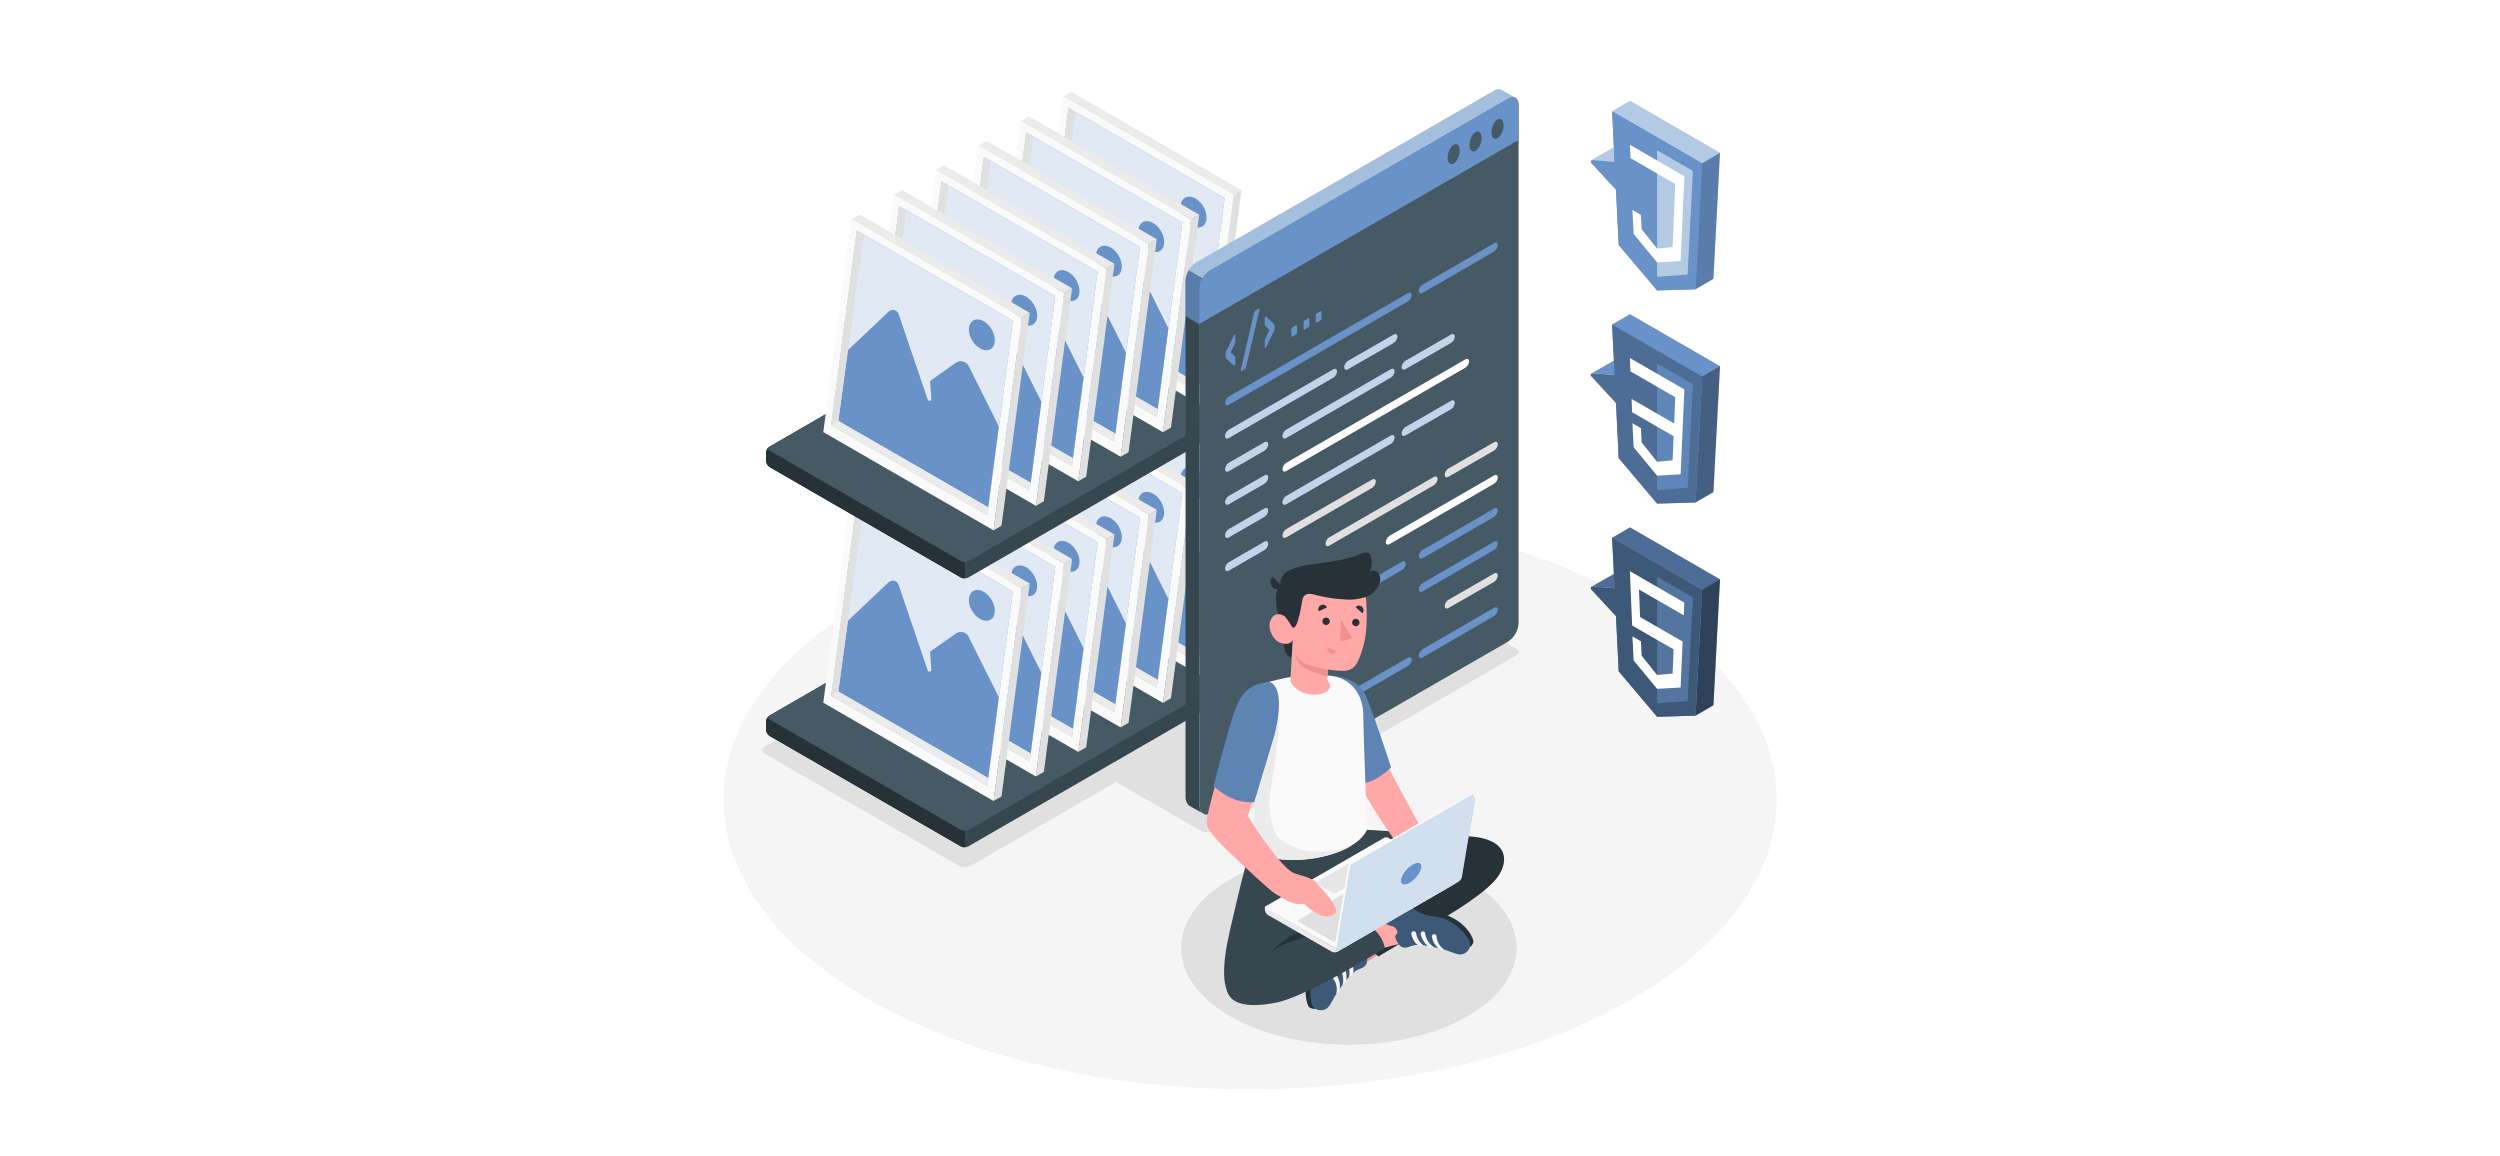   <svg
      class="animated"
      xmlns="http://www.w3.org/2000/svg"
      viewBox="0 0 500 500"
      version="1.1"
      xmlns:xlink="http://www.w3.org/1999/xlink"
      xmlns:svgjs="http://svgjs.com/svgjs"
      width="768"
      height="355"
    >
      <style>
        svg:not(.animated) .animable {
          opacity: 0;
        }
        body {
          background: #ffffff;
        }
        .animated #Floor--inject-102 {
          animation: 3.9s Infinite linear heartbeat;
          animation-delay: 0s;
        }
        .animated #Photos--inject-102 {
          animation: 1.3s 1 forwards cubic-bezier(0.36, -0.01, 0.5, 1.38)
            lightSpeedLeft;
          animation-delay: 0s;
        }
        .animated #Window--inject-102 {
          animation: 1s 1 forwards cubic-bezier(0.36, -0.01, 0.5, 1.38)
            lightSpeedLeft;
          animation-delay: 0s;
        }
        .animated #Icons--inject-102 {
          animation: 1s 1 forwards cubic-bezier(0.36, -0.01, 0.5, 1.38)
            slideRight;
          animation-delay: 0s;
        }
        .animated #Character--inject-102 {
          animation: 1.5s 1 forwards cubic-bezier(0.36, -0.01, 0.5, 1.38) fadeIn;
          animation-delay: 0s;
        }
        @keyframes heartbeat {
          0% {
            transform: scale(1);
          }
          10% {
            transform: scale(1.1);
          }
          30% {
            transform: scale(1);
          }
          40% {
            transform: scale(1);
          }
          50% {
            transform: scale(1.1);
          }
          60% {
            transform: scale(1);
          }
          100% {
            transform: scale(1);
          }
        }
        @keyframes lightSpeedLeft {
          from {
            transform: translate3d(-50%, 0, 0) skewX(20deg);
            opacity: 0;
          }
          60% {
            transform: skewX(-10deg);
            opacity: 1;
          }
          80% {
            transform: skewX(2deg);
          }
          to {
            opacity: 1;
            transform: translate3d(0, 0, 0);
          }
        }
        @keyframes slideRight {
          0% {
            opacity: 0;
            transform: translateX(30px);
          }
          100% {
            opacity: 1;
            transform: translateX(0);
          }
        }
        @keyframes fadeIn {
          0% {
            opacity: 0;
          }
          100% {
            opacity: 1;
          }
        }
      </style>
      <!--Statics Assets-->
      <g
        id="Floor--inject-102"
        class="animable"
        style="transform-origin: 250.05px 346.02px;"
      >
        <ellipse
          id="floor--inject-102"
          cx="250.05"
          cy="346.02"
          rx="227.88"
          ry="125.27"
          style="fill: rgb(245, 245, 245); transform-origin: 250.05px 346.02px;"
          class="animable"
        ></ellipse>
      </g>
      <g
        id="Shadows--inject-102"
        class="animable"
        style="transform-origin: 202.599px 347.831px;"
      >
        <ellipse
          id="Shadow--inject-102"
          cx="292.78"
          cy="410.1"
          rx="72.58"
          ry="41.9"
          style="fill: rgb(224, 224, 224); transform-origin: 292.78px 410.1px;"
          class="animable"
        ></ellipse>
        <path
          id="shadow--inject-102"
          d="M234.13,359.32,365,283.74c1.55-.89,1.55-2.34,0-3.23l-57.4-33.14a6.14,6.14,0,0,0-5.6,0L171.13,323c-1.55.89-1.55,2.34,0,3.23l57.41,33.14A6.12,6.12,0,0,0,234.13,359.32Z"
          style="fill: rgb(224, 224, 224); transform-origin: 268.065px 303.358px;"
          class="animable"
        ></path>
        <path
          id="shadow--inject-102"
          d="M123.85,374.48l-83.66-48.3c-1.54-.89-1.54-2.34,0-3.23l136.16-78.62a6.21,6.21,0,0,1,5.6,0l83.66,48.3c1.55.9,1.55,2.34,0,3.24L129.45,374.48A6.21,6.21,0,0,1,123.85,374.48Z"
          style="fill: rgb(224, 224, 224); transform-origin: 152.904px 309.405px;"
          class="animable"
        ></path>
      </g>
      <g
        id="Photos--inject-102"
        class="animable"
        style="transform-origin: 148.04px 203.165px;"
      >
        <g
          id="photos--inject-102"
          class="animable"
          style="transform-origin: 148.04px 261.72px;"
        >
          <path
            d="M167.92,236.93,42.23,309.51a3.6,3.6,0,0,0-1.64,2.83v3.31a3.6,3.6,0,0,0,1.64,2.83l82.64,47.72a3.62,3.62,0,0,0,3.27,0l125.72-72.59a3.62,3.62,0,0,0,1.63-2.83v-3.31a3.6,3.6,0,0,0-1.64-2.83l-82.66-47.71A3.62,3.62,0,0,0,167.92,236.93Z"
            style="fill: rgb(55, 71, 79); transform-origin: 148.04px 301.565px;"
            id="elajweqsrylyi"
            class="animable"
          ></path>
          <path
            d="M124.87,359.11,42.23,311.4a1,1,0,0,1,0-1.89l125.69-72.58a3.62,3.62,0,0,1,3.27,0l82.66,47.71a1,1,0,0,1,0,1.88L128.14,359.11A3.62,3.62,0,0,1,124.87,359.11Z"
            style="fill: rgb(69, 90, 100); transform-origin: 148.033px 298.02px;"
            id="ele6h5ysfjmkm"
            class="animable"
          ></path>
          <path
            d="M126.61,359.5v7.08a3.39,3.39,0,0,1-1.73-.37L42.22,318.48a3.61,3.61,0,0,1-1.63-2.82v-3.31a3.67,3.67,0,0,1,1.33-2.63c-.58.53-.48,1.22.3,1.67l82.66,47.72A3.4,3.4,0,0,0,126.61,359.5Z"
            style="fill: rgb(38, 50, 56); transform-origin: 83.6px 338.152px;"
            id="elob81fvyqeah"
            class="animable"
          ></path>
          <polygon
            points="234.11 291.5 230.67 293.5 242.88 201.38 246.33 199.39 234.11 291.5"
            style="fill: rgb(224, 224, 224); transform-origin: 238.5px 246.445px;"
            id="elxywjzysajk"
            class="animable"
          ></polygon>
          <polygon
            points="230.67 293.5 157 250.98 169.21 158.87 242.88 201.38 230.67 293.5"
            style="fill: rgb(250, 250, 250); transform-origin: 199.94px 226.185px;"
            id="eldobmhz3i8mk"
            class="animable"
          ></polygon>
          <polygon
            points="246.33 199.39 242.88 201.38 169.21 158.87 172.71 156.85 246.33 199.39"
            style="fill: rgb(235, 235, 235); transform-origin: 207.77px 179.115px;"
            id="elmcxk7tinn4"
            class="animable"
          ></polygon>
          <polygon
            points="239.03 202.77 171.51 163.8 160.43 247.97 227.95 286.88 239.03 202.77"
            style="fill: rgb(104, 146, 200); transform-origin: 199.73px 225.34px;"
            id="elg9yf7v93tkq"
            class="animable"
          ></polygon>
          <g id="elv1y9kwk8pbh">
            <polygon
              points="239.03 202.77 171.51 163.8 160.43 247.97 227.95 286.88 239.03 202.77"
              style="fill: rgb(255, 255, 255); opacity: 0.8; transform-origin: 199.73px 225.34px;"
              class="animable"
            ></polygon>
          </g>
          <path
            d="M167.67,215.55,185,199.13c1.81-1.71,3.95-1.18,4.75,1.18l12.42,36.58a.82.82,0,0,0,1.6-.32l-.54-7.71,11.05-7.78a3.79,3.79,0,0,1,5.73,1.45l13,26-4.62,35L163.5,246.13Z"
            style="fill: rgb(104, 146, 200); transform-origin: 198.255px 240.828px;"
            id="elixd6ekrnl8p"
            class="animable"
          ></path>
          <path
            d="M226.42,203c-3-1.76-5.9-.56-6.37,2.67s1.66,7.29,4.74,9.07,5.93.59,6.37-2.66S229.47,204.74,226.42,203Z"
            style="fill: rgb(104, 146, 200); transform-origin: 225.601px 208.878px;"
            id="elfzwb8msnue7"
            class="animable"
          ></path>
          <polygon
            points="174.57 165.58 163.5 246.13 160.44 247.91 171.51 163.8 174.57 165.58"
            style="fill: rgb(224, 224, 224); transform-origin: 167.505px 205.855px;"
            id="elbh7mqf9bdxe"
            class="animable"
          ></polygon>
          <polygon
            points="163.5 246.13 228.39 283.57 227.95 286.88 160.44 247.91 163.5 246.13"
            style="fill: rgb(235, 235, 235); transform-origin: 194.415px 266.505px;"
            id="elhmth06wf9j"
            class="animable"
          ></polygon>
          <polygon
            points="215.79 302.12 212.34 304.11 224.56 212 228.01 210.01 215.79 302.12"
            style="fill: rgb(224, 224, 224); transform-origin: 220.175px 257.06px;"
            id="elshnklwwhdp9"
            class="animable"
          ></polygon>
          <polygon
            points="212.34 304.11 138.67 261.59 150.88 169.48 224.56 212 212.34 304.11"
            style="fill: rgb(250, 250, 250); transform-origin: 181.615px 236.795px;"
            id="el2uv83b8pxzl"
            class="animable"
          ></polygon>
          <polygon
            points="228.01 210.01 224.56 212 150.88 169.48 154.38 167.46 228.01 210.01"
            style="fill: rgb(235, 235, 235); transform-origin: 189.445px 189.73px;"
            id="el7kaeso6zk6i"
            class="animable"
          ></polygon>
          <polygon
            points="220.71 213.38 153.19 174.42 142.11 258.58 209.63 297.5 220.71 213.38"
            style="fill: rgb(104, 146, 200); transform-origin: 181.41px 235.96px;"
            id="elm64fl3vg77"
            class="animable"
          ></polygon>
          <g id="el5zc29hpq836">
            <polygon
              points="220.71 213.38 153.19 174.42 142.11 258.58 209.63 297.5 220.71 213.38"
              style="fill: rgb(255, 255, 255); opacity: 0.8; transform-origin: 181.41px 235.96px;"
              class="animable"
            ></polygon>
          </g>
          <path
            d="M149.34,226.16l17.32-16.41c1.81-1.72,4-1.19,4.75,1.17l12.42,36.58a.82.82,0,0,0,1.6-.32l-.54-7.71,11.05-7.77a3.8,3.8,0,0,1,5.74,1.45l13,26-4.61,35-64.9-37.43Z"
            style="fill: rgb(104, 146, 200); transform-origin: 179.925px 251.445px;"
            id="elqxeo0luf4o"
            class="animable"
          ></path>
          <path
            d="M208.09,213.6c-3.05-1.76-5.89-.57-6.36,2.66s1.65,7.3,4.74,9.08,5.93.58,6.36-2.67S211.14,215.36,208.09,213.6Z"
            style="fill: rgb(104, 146, 200); transform-origin: 207.275px 219.475px;"
            id="el8nve04p477d"
            class="animable"
          ></path>
          <polygon
            points="156.25 176.19 145.17 256.75 142.12 258.52 153.19 174.42 156.25 176.19"
            style="fill: rgb(224, 224, 224); transform-origin: 149.185px 216.47px;"
            id="elzcujnj9b8r"
            class="animable"
          ></polygon>
          <polygon
            points="145.17 256.75 210.06 294.18 209.63 297.5 142.12 258.52 145.17 256.75"
            style="fill: rgb(235, 235, 235); transform-origin: 176.09px 277.125px;"
            id="el6gxno3srsyq"
            class="animable"
          ></polygon>
          <polygon
            points="197.46 312.74 194.02 314.73 206.23 222.62 209.68 220.62 197.46 312.74"
            style="fill: rgb(224, 224, 224); transform-origin: 201.85px 267.675px;"
            id="elc3mph5k1ka"
            class="animable"
          ></polygon>
          <polygon
            points="194.02 314.73 120.34 272.21 132.56 180.1 206.23 222.62 194.02 314.73"
            style="fill: rgb(250, 250, 250); transform-origin: 163.285px 247.415px;"
            id="ell1suhh3rfhs"
            class="animable"
          ></polygon>
          <polygon
            points="209.68 220.62 206.23 222.62 132.56 180.1 136.06 178.08 209.68 220.62"
            style="fill: rgb(235, 235, 235); transform-origin: 171.12px 200.35px;"
            id="elz8pmr929s9"
            class="animable"
          ></polygon>
          <polygon
            points="202.38 224 134.86 185.03 123.78 269.2 191.3 308.11 202.38 224"
            style="fill: rgb(104, 146, 200); transform-origin: 163.08px 246.57px;"
            id="elus9a43mnrm"
            class="animable"
          ></polygon>
          <g id="eleuh2ppd4wpk">
            <polygon
              points="202.38 224 134.86 185.03 123.78 269.2 191.3 308.11 202.38 224"
              style="fill: rgb(255, 255, 255); opacity: 0.8; transform-origin: 163.08px 246.57px;"
              class="animable"
            ></polygon>
          </g>
          <path
            d="M131,236.78l17.32-16.42c1.81-1.71,3.94-1.18,4.75,1.18l12.41,36.58a.82.82,0,0,0,1.6-.32l-.54-7.71,11.06-7.78a3.79,3.79,0,0,1,5.73,1.45l13,26-4.61,35-64.89-37.43Z"
            style="fill: rgb(104, 146, 200); transform-origin: 161.58px 262.058px;"
            id="elu1owf4192e"
            class="animable"
          ></path>
          <path
            d="M189.77,224.21c-3.05-1.76-5.9-.56-6.37,2.67s1.66,7.29,4.74,9.07,5.93.59,6.36-2.66S192.81,226,189.77,224.21Z"
            style="fill: rgb(104, 146, 200); transform-origin: 188.945px 230.088px;"
            id="elz4a1vxrbw0g"
            class="animable"
          ></path>
          <polygon
            points="137.92 186.81 126.85 267.37 123.79 269.14 134.86 185.03 137.92 186.81"
            style="fill: rgb(224, 224, 224); transform-origin: 130.855px 227.085px;"
            id="el0d60olg4sr9r"
            class="animable"
          ></polygon>
          <polygon
            points="126.85 267.37 191.74 304.8 191.3 308.11 123.79 269.14 126.85 267.37"
            style="fill: rgb(235, 235, 235); transform-origin: 157.765px 287.74px;"
            id="elnce33h4wztc"
            class="animable"
          ></polygon>
          <polygon
            points="179.13 323.35 175.69 325.34 187.91 233.23 191.35 231.24 179.13 323.35"
            style="fill: rgb(224, 224, 224); transform-origin: 183.52px 278.29px;"
            id="elev7khq048od"
            class="animable"
          ></polygon>
          <polygon
            points="175.69 325.34 102.02 282.82 114.23 190.71 187.91 233.23 175.69 325.34"
            style="fill: rgb(250, 250, 250); transform-origin: 144.965px 258.025px;"
            id="elc7etf4ount"
            class="animable"
          ></polygon>
          <polygon
            points="191.35 231.24 187.91 233.23 114.23 190.71 117.73 188.69 191.35 231.24"
            style="fill: rgb(235, 235, 235); transform-origin: 152.79px 210.96px;"
            id="elsygekrbcv8b"
            class="animable"
          ></polygon>
          <polygon
            points="184.06 234.61 116.54 195.65 105.46 279.81 172.98 318.73 184.06 234.61"
            style="fill: rgb(104, 146, 200); transform-origin: 144.76px 257.19px;"
            id="elz3s3s4aonsh"
            class="animable"
          ></polygon>
          <g id="eli13ac3q8f3">
            <polygon
              points="184.06 234.61 116.54 195.65 105.46 279.81 172.98 318.73 184.06 234.61"
              style="fill: rgb(255, 255, 255); opacity: 0.8; transform-origin: 144.76px 257.19px;"
              class="animable"
            ></polygon>
          </g>
          <path
            d="M112.69,247.39,130,231c1.81-1.71,4-1.19,4.75,1.17l12.42,36.58a.82.82,0,0,0,1.6-.32l-.54-7.71,11-7.77a3.8,3.8,0,0,1,5.74,1.45l13,26-4.62,35L108.52,278Z"
            style="fill: rgb(104, 146, 200); transform-origin: 143.245px 272.697px;"
            id="el81cczpkbrwn"
            class="animable"
          ></path>
          <path
            d="M171.44,234.83c-3.05-1.76-5.9-.57-6.36,2.66s1.65,7.3,4.73,9.08,5.94.59,6.37-2.67S174.49,236.59,171.44,234.83Z"
            style="fill: rgb(104, 146, 200); transform-origin: 170.626px 240.706px;"
            id="elym8rj4n8mys"
            class="animable"
          ></path>
          <polygon
            points="119.59 197.43 108.52 277.98 105.46 279.75 116.54 195.65 119.59 197.43"
            style="fill: rgb(224, 224, 224); transform-origin: 112.525px 237.7px;"
            id="el787ydaypqi3"
            class="animable"
          ></polygon>
          <polygon
            points="108.52 277.98 173.41 315.41 172.98 318.73 105.46 279.75 108.52 277.98"
            style="fill: rgb(235, 235, 235); transform-origin: 139.435px 298.355px;"
            id="elbc2hsxdn5f"
            class="animable"
          ></polygon>
          <polygon
            points="160.81 333.96 157.37 335.96 169.58 243.84 173.03 241.85 160.81 333.96"
            style="fill: rgb(224, 224, 224); transform-origin: 165.2px 288.905px;"
            id="elrwz2xg0tamf"
            class="animable"
          ></polygon>
          <polygon
            points="157.37 335.96 83.69 293.44 95.91 201.33 169.58 243.84 157.37 335.96"
            style="fill: rgb(250, 250, 250); transform-origin: 126.635px 268.645px;"
            id="eluebd1x3eea"
            class="animable"
          ></polygon>
          <polygon
            points="173.03 241.85 169.58 243.84 95.91 201.33 99.4 199.31 173.03 241.85"
            style="fill: rgb(235, 235, 235); transform-origin: 134.47px 221.575px;"
            id="elrejp8ibrwq"
            class="animable"
          ></polygon>
          <polygon
            points="165.73 245.23 98.21 206.26 87.13 290.43 154.65 329.34 165.73 245.23"
            style="fill: rgb(104, 146, 200); transform-origin: 126.43px 267.8px;"
            id="eld3m78c83wpv"
            class="animable"
          ></polygon>
          <g id="eludmznpumw7d">
            <polygon
              points="165.73 245.23 98.21 206.26 87.13 290.43 154.65 329.34 165.73 245.23"
              style="fill: rgb(255, 255, 255); opacity: 0.8; transform-origin: 126.43px 267.8px;"
              class="animable"
            ></polygon>
          </g>
          <path
            d="M94.37,258l17.32-16.42c1.81-1.71,3.94-1.18,4.74,1.18l12.42,36.58a.82.82,0,0,0,1.6-.32l-.54-7.71L141,263.54A3.8,3.8,0,0,1,146.7,265l13,26-4.61,35L90.2,288.6Z"
            style="fill: rgb(104, 146, 200); transform-origin: 124.95px 283.288px;"
            id="elkkfqqijb1cs"
            class="animable"
          ></path>
          <path
            d="M153.11,245.44c-3-1.75-5.89-.56-6.36,2.67s1.66,7.29,4.74,9.07,5.93.59,6.36-2.66S156.16,247.2,153.11,245.44Z"
            style="fill: rgb(104, 146, 200); transform-origin: 152.295px 251.32px;"
            id="eltv64bvs57bi"
            class="animable"
          ></path>
          <polygon
            points="101.27 208.04 90.2 288.6 87.14 290.37 98.21 206.26 101.27 208.04"
            style="fill: rgb(224, 224, 224); transform-origin: 94.205px 248.315px;"
            id="elvxkw3ptqadc"
            class="animable"
          ></polygon>
          <polygon
            points="90.2 288.6 155.09 326.03 154.65 329.34 87.14 290.37 90.2 288.6"
            style="fill: rgb(235, 235, 235); transform-origin: 121.115px 308.97px;"
            id="el3tcn05z0vw4"
            class="animable"
          ></polygon>
          <polygon
            points="142.48 344.58 139.04 346.57 151.25 254.46 154.7 252.47 142.48 344.58"
            style="fill: rgb(224, 224, 224); transform-origin: 146.87px 299.52px;"
            id="elbgufeen6gr"
            class="animable"
          ></polygon>
          <polygon
            points="139.04 346.57 65.37 304.05 77.58 211.94 151.25 254.46 139.04 346.57"
            style="fill: rgb(250, 250, 250); transform-origin: 108.31px 279.255px;"
            id="elrrko7v4619n"
            class="animable"
          ></polygon>
          <polygon
            points="154.7 252.47 151.25 254.46 77.58 211.94 81.08 209.92 154.7 252.47"
            style="fill: rgb(235, 235, 235); transform-origin: 116.14px 232.19px;"
            id="elq4p02pess7"
            class="animable"
          ></polygon>
          <polygon
            points="147.4 255.84 79.89 216.88 68.8 301.04 136.32 339.96 147.4 255.84"
            style="fill: rgb(104, 146, 200); transform-origin: 108.1px 278.42px;"
            id="el3gg4dxu63zd"
            class="animable"
          ></polygon>
          <g id="elq73kry17mwc">
            <polygon
              points="147.4 255.84 79.89 216.88 68.8 301.04 136.32 339.96 147.4 255.84"
              style="fill: rgb(255, 255, 255); opacity: 0.8; transform-origin: 108.1px 278.42px;"
              class="animable"
            ></polygon>
          </g>
          <path
            d="M76,268.62l17.32-16.41c1.81-1.71,4-1.19,4.75,1.17L110.53,290a.82.82,0,0,0,1.6-.32l-.54-7.71,11-7.77a3.79,3.79,0,0,1,5.73,1.45l13,26-4.62,35L71.87,299.21Z"
            style="fill: rgb(104, 146, 200); transform-origin: 106.595px 293.927px;"
            id="elj27zp6buhhi"
            class="animable"
          ></path>
          <path
            d="M134.79,256.06c-3-1.76-5.9-.57-6.36,2.67s1.65,7.29,4.73,9.07,5.93.59,6.37-2.67S137.84,257.82,134.79,256.06Z"
            style="fill: rgb(104, 146, 200); transform-origin: 133.977px 261.936px;"
            id="elp3a5nyd9kkf"
            class="animable"
          ></path>
          <polygon
            points="82.94 218.66 71.87 299.21 68.81 300.99 79.89 216.88 82.94 218.66"
            style="fill: rgb(224, 224, 224); transform-origin: 75.875px 258.935px;"
            id="elqfib5oyfnze"
            class="animable"
          ></polygon>
          <polygon
            points="71.87 299.21 136.76 336.64 136.32 339.96 68.81 300.99 71.87 299.21"
            style="fill: rgb(235, 235, 235); transform-origin: 102.785px 319.585px;"
            id="el2466qx272ad"
            class="animable"
          ></polygon>
        </g>
        <g
          id="photos--inject-102"
          class="animable"
          style="transform-origin: 148.04px 144.995px;"
        >
          <path
            d="M167.92,120.58,42.23,193.16A3.6,3.6,0,0,0,40.59,196v3.31a3.62,3.62,0,0,0,1.64,2.84l82.64,47.71a3.62,3.62,0,0,0,3.27,0l125.72-72.59a3.62,3.62,0,0,0,1.63-2.83v-3.31a3.6,3.6,0,0,0-1.64-2.83l-82.66-47.71A3.62,3.62,0,0,0,167.92,120.58Z"
            style="fill: rgb(55, 71, 79); transform-origin: 148.04px 185.222px;"
            id="el9glx9rqusmj"
            class="animable"
          ></path>
          <path
            d="M124.87,242.76,42.23,195.05a1,1,0,0,1,0-1.89l125.69-72.58a3.62,3.62,0,0,1,3.27,0l82.66,47.71c.91.52.91,1.36,0,1.89L128.14,242.76A3.56,3.56,0,0,1,124.87,242.76Z"
            style="fill: rgb(69, 90, 100); transform-origin: 148.045px 181.674px;"
            id="el4awyb4bxfto"
            class="animable"
          ></path>
          <path
            d="M126.61,243.15v7.09a3.5,3.5,0,0,1-1.73-.38L42.22,202.13a3.61,3.61,0,0,1-1.63-2.82V196a3.67,3.67,0,0,1,1.33-2.63c-.58.53-.48,1.22.3,1.68l82.66,47.71A3.3,3.3,0,0,0,126.61,243.15Z"
            style="fill: rgb(38, 50, 56); transform-origin: 83.6px 221.806px;"
            id="elubwssa5ve1d"
            class="animable"
          ></path>
          <polygon
            points="234.11 174.4 230.67 176.39 242.88 84.28 246.33 82.29 234.11 174.4"
            style="fill: rgb(224, 224, 224); transform-origin: 238.5px 129.34px;"
            id="el5laqmooym7i"
            class="animable"
          ></polygon>
          <polygon
            points="230.67 176.39 157 133.87 169.21 41.76 242.88 84.28 230.67 176.39"
            style="fill: rgb(250, 250, 250); transform-origin: 199.94px 109.075px;"
            id="elv7fysz3r1pd"
            class="animable"
          ></polygon>
          <polygon
            points="246.33 82.29 242.88 84.28 169.21 41.76 172.71 39.74 246.33 82.29"
            style="fill: rgb(235, 235, 235); transform-origin: 207.77px 62.01px;"
            id="elvh08z7hn85"
            class="animable"
          ></polygon>
          <polygon
            points="239.03 85.66 171.51 46.7 160.43 130.86 227.95 169.78 239.03 85.66"
            style="fill: rgb(104, 146, 200); transform-origin: 199.73px 108.24px;"
            id="elnbdph7cf8ld"
            class="animable"
          ></polygon>
          <g id="el3w7c0ku1c6r">
            <polygon
              points="239.03 85.66 171.51 46.7 160.43 130.86 227.95 169.78 239.03 85.66"
              style="fill: rgb(255, 255, 255); opacity: 0.8; transform-origin: 199.73px 108.24px;"
              class="animable"
            ></polygon>
          </g>
          <path
            d="M167.67,98.44,185,82c1.81-1.72,3.95-1.19,4.75,1.17l12.42,36.58a.82.82,0,0,0,1.6-.32l-.54-7.71L214.27,104a3.78,3.78,0,0,1,5.73,1.44l13,26-4.62,35L163.5,129Z"
            style="fill: rgb(104, 146, 200); transform-origin: 198.25px 123.715px;"
            id="elsjqfykvb5pc"
            class="animable"
          ></path>
          <path
            d="M226.42,85.88c-3-1.76-5.9-.57-6.37,2.66s1.66,7.3,4.74,9.08,5.93.58,6.37-2.67S229.47,87.64,226.42,85.88Z"
            style="fill: rgb(104, 146, 200); transform-origin: 225.601px 91.755px;"
            id="elxtrj9ll1fnk"
            class="animable"
          ></path>
          <polygon
            points="174.57 48.47 163.5 129.03 160.44 130.8 171.51 46.7 174.57 48.47"
            style="fill: rgb(224, 224, 224); transform-origin: 167.505px 88.75px;"
            id="elytb8k7lvek"
            class="animable"
          ></polygon>
          <polygon
            points="163.5 129.03 228.39 166.46 227.95 169.78 160.44 130.8 163.5 129.03"
            style="fill: rgb(235, 235, 235); transform-origin: 194.415px 149.405px;"
            id="elmpcnathhbrb"
            class="animable"
          ></polygon>
          <polygon
            points="215.79 185.01 212.34 187 224.56 94.89 228.01 92.9 215.79 185.01"
            style="fill: rgb(224, 224, 224); transform-origin: 220.175px 139.95px;"
            id="elfw3kp6szwyb"
            class="animable"
          ></polygon>
          <polygon
            points="212.34 187 138.67 144.49 150.88 52.38 224.56 94.89 212.34 187"
            style="fill: rgb(250, 250, 250); transform-origin: 181.615px 119.69px;"
            id="elg22vblpsgoc"
            class="animable"
          ></polygon>
          <polygon
            points="228.01 92.9 224.56 94.89 150.88 52.38 154.38 50.36 228.01 92.9"
            style="fill: rgb(235, 235, 235); transform-origin: 189.445px 72.625px;"
            id="elhn8ynrifbn"
            class="animable"
          ></polygon>
          <polygon
            points="220.71 96.28 153.19 57.31 142.11 141.47 209.63 180.39 220.71 96.28"
            style="fill: rgb(104, 146, 200); transform-origin: 181.41px 118.85px;"
            id="elguqjz9uz3e"
            class="animable"
          ></polygon>
          <g id="elyeljw5ridif">
            <polygon
              points="220.71 96.28 153.19 57.31 142.11 141.47 209.63 180.39 220.71 96.28"
              style="fill: rgb(255, 255, 255); opacity: 0.8; transform-origin: 181.41px 118.85px;"
              class="animable"
            ></polygon>
          </g>
          <path
            d="M149.34,109.05l17.32-16.41c1.81-1.71,4-1.18,4.75,1.18l12.42,36.58a.82.82,0,0,0,1.6-.33l-.54-7.7,11.05-7.78a3.8,3.8,0,0,1,5.74,1.45l13,26-4.61,35-64.9-37.43Z"
            style="fill: rgb(104, 146, 200); transform-origin: 179.925px 134.338px;"
            id="elq8ish9u42z"
            class="animable"
          ></path>
          <path
            d="M208.09,96.49c-3.05-1.76-5.89-.56-6.36,2.67s1.65,7.29,4.74,9.07,5.93.59,6.36-2.66S211.14,98.25,208.09,96.49Z"
            style="fill: rgb(104, 146, 200); transform-origin: 207.275px 102.368px;"
            id="elafhduuy4xln"
            class="animable"
          ></path>
          <polygon
            points="156.25 59.09 145.17 139.64 142.12 141.42 153.19 57.31 156.25 59.09"
            style="fill: rgb(224, 224, 224); transform-origin: 149.185px 99.365px;"
            id="elc7h0bhzk4q4"
            class="animable"
          ></polygon>
          <polygon
            points="145.17 139.64 210.06 177.07 209.63 180.39 142.12 141.42 145.17 139.64"
            style="fill: rgb(235, 235, 235); transform-origin: 176.09px 160.015px;"
            id="el7inzo8ju2mr"
            class="animable"
          ></polygon>
          <polygon
            points="197.46 195.63 194.02 197.62 206.23 105.51 209.68 103.52 197.46 195.63"
            style="fill: rgb(224, 224, 224); transform-origin: 201.85px 150.57px;"
            id="elc9h6ylyjedo"
            class="animable"
          ></polygon>
          <polygon
            points="194.02 197.62 120.34 155.1 132.56 62.99 206.23 105.51 194.02 197.62"
            style="fill: rgb(250, 250, 250); transform-origin: 163.285px 130.305px;"
            id="elar53xkgvs6d"
            class="animable"
          ></polygon>
          <polygon
            points="209.68 103.52 206.23 105.51 132.56 62.99 136.06 60.97 209.68 103.52"
            style="fill: rgb(235, 235, 235); transform-origin: 171.12px 83.24px;"
            id="elf8upkf2sm2b"
            class="animable"
          ></polygon>
          <polygon
            points="202.38 106.89 134.86 67.92 123.78 152.09 191.3 191 202.38 106.89"
            style="fill: rgb(104, 146, 200); transform-origin: 163.08px 129.46px;"
            id="elxmp4h1ho1og"
            class="animable"
          ></polygon>
          <g id="eldf2kovzumy">
            <polygon
              points="202.38 106.89 134.86 67.92 123.78 152.09 191.3 191 202.38 106.89"
              style="fill: rgb(255, 255, 255); opacity: 0.8; transform-origin: 163.08px 129.46px;"
              class="animable"
            ></polygon>
          </g>
          <path
            d="M131,119.67l17.32-16.41c1.81-1.72,3.94-1.19,4.75,1.17L165.5,141a.82.82,0,0,0,1.6-.32l-.54-7.71,11.06-7.77a3.78,3.78,0,0,1,5.73,1.44l13,26-4.61,35-64.89-37.43Z"
            style="fill: rgb(104, 146, 200); transform-origin: 161.6px 144.945px;"
            id="elym7qa623uks"
            class="animable"
          ></path>
          <path
            d="M189.77,107.11c-3.05-1.76-5.9-.57-6.37,2.66s1.66,7.3,4.74,9.08,5.93.58,6.36-2.67S192.81,108.87,189.77,107.11Z"
            style="fill: rgb(104, 146, 200); transform-origin: 188.945px 112.985px;"
            id="elt7nu4htn45h"
            class="animable"
          ></path>
          <polygon
            points="137.92 69.7 126.85 150.26 123.79 152.03 134.86 67.92 137.92 69.7"
            style="fill: rgb(224, 224, 224); transform-origin: 130.855px 109.975px;"
            id="el6h3gqpg3kng"
            class="animable"
          ></polygon>
          <polygon
            points="126.85 150.26 191.74 187.69 191.3 191 123.79 152.03 126.85 150.26"
            style="fill: rgb(235, 235, 235); transform-origin: 157.765px 170.63px;"
            id="elcr0owo9c1jd"
            class="animable"
          ></polygon>
          <polygon
            points="179.13 206.24 175.69 208.23 187.91 116.12 191.35 114.13 179.13 206.24"
            style="fill: rgb(224, 224, 224); transform-origin: 183.52px 161.18px;"
            id="eluqmzjh8mwym"
            class="animable"
          ></polygon>
          <polygon
            points="175.69 208.23 102.02 165.72 114.23 73.61 187.91 116.12 175.69 208.23"
            style="fill: rgb(250, 250, 250); transform-origin: 144.965px 140.92px;"
            id="elke3nvckkn0l"
            class="animable"
          ></polygon>
          <polygon
            points="191.35 114.13 187.91 116.12 114.23 73.61 117.73 71.59 191.35 114.13"
            style="fill: rgb(235, 235, 235); transform-origin: 152.79px 93.855px;"
            id="el4pzbjrmhjnb"
            class="animable"
          ></polygon>
          <polygon
            points="184.06 117.5 116.54 78.54 105.46 162.7 172.98 201.62 184.06 117.5"
            style="fill: rgb(104, 146, 200); transform-origin: 144.76px 140.08px;"
            id="elbyw2faa7gm8"
            class="animable"
          ></polygon>
          <g id="el6xn1k6f3gkv">
            <polygon
              points="184.06 117.5 116.54 78.54 105.46 162.7 172.98 201.62 184.06 117.5"
              style="fill: rgb(255, 255, 255); opacity: 0.8; transform-origin: 144.76px 140.08px;"
              class="animable"
            ></polygon>
          </g>
          <path
            d="M112.69,130.28,130,113.87c1.81-1.71,4-1.18,4.75,1.18l12.42,36.58a.82.82,0,0,0,1.6-.32l-.54-7.71,11-7.78a3.8,3.8,0,0,1,5.74,1.45l13,26-4.62,35-64.89-37.44Z"
            style="fill: rgb(104, 146, 200); transform-origin: 143.215px 155.568px;"
            id="elc3ln64bbxt"
            class="animable"
          ></path>
          <path
            d="M171.44,117.72c-3.05-1.76-5.9-.56-6.36,2.67s1.65,7.29,4.73,9.07,5.94.59,6.37-2.66S174.49,119.48,171.44,117.72Z"
            style="fill: rgb(104, 146, 200); transform-origin: 170.626px 123.598px;"
            id="elotsfn9z7lmi"
            class="animable"
          ></path>
          <polygon
            points="119.59 80.32 108.52 160.87 105.46 162.65 116.54 78.54 119.59 80.32"
            style="fill: rgb(224, 224, 224); transform-origin: 112.525px 120.595px;"
            id="elyc68yq4ndh"
            class="animable"
          ></polygon>
          <polygon
            points="108.52 160.87 173.41 198.31 172.98 201.62 105.46 162.65 108.52 160.87"
            style="fill: rgb(235, 235, 235); transform-origin: 139.435px 181.245px;"
            id="el26mmzqlw160j"
            class="animable"
          ></polygon>
          <polygon
            points="160.81 216.86 157.37 218.85 169.58 126.74 173.03 124.75 160.81 216.86"
            style="fill: rgb(224, 224, 224); transform-origin: 165.2px 171.8px;"
            id="elaf86f33q22"
            class="animable"
          ></polygon>
          <polygon
            points="157.37 218.85 83.69 176.33 95.91 84.22 169.58 126.74 157.37 218.85"
            style="fill: rgb(250, 250, 250); transform-origin: 126.635px 151.535px;"
            id="elsuee5y2j7fj"
            class="animable"
          ></polygon>
          <polygon
            points="173.03 124.75 169.58 126.74 95.91 84.22 99.4 82.2 173.03 124.75"
            style="fill: rgb(235, 235, 235); transform-origin: 134.47px 104.47px;"
            id="elbxf49e0z2xv"
            class="animable"
          ></polygon>
          <polygon
            points="165.73 128.12 98.21 89.16 87.13 173.32 154.65 212.24 165.73 128.12"
            style="fill: rgb(104, 146, 200); transform-origin: 126.43px 150.7px;"
            id="elt2yq1nbm0te"
            class="animable"
          ></polygon>
          <g id="eljnvnjhc02wb">
            <polygon
              points="165.73 128.12 98.21 89.16 87.13 173.32 154.65 212.24 165.73 128.12"
              style="fill: rgb(255, 255, 255); opacity: 0.8; transform-origin: 126.43px 150.7px;"
              class="animable"
            ></polygon>
          </g>
          <path
            d="M94.37,140.9l17.32-16.41c1.81-1.72,3.94-1.19,4.74,1.17l12.42,36.58a.82.82,0,0,0,1.6-.32l-.54-7.71L141,146.44a3.79,3.79,0,0,1,5.74,1.44l13,26-4.61,35L90.2,171.49Z"
            style="fill: rgb(104, 146, 200); transform-origin: 124.97px 166.18px;"
            id="ell09beokuxd"
            class="animable"
          ></path>
          <path
            d="M153.11,128.34c-3-1.76-5.89-.57-6.36,2.66s1.66,7.3,4.74,9.08,5.93.58,6.36-2.67S156.16,130.1,153.11,128.34Z"
            style="fill: rgb(104, 146, 200); transform-origin: 152.295px 134.215px;"
            id="elt13e08wnbqk"
            class="animable"
          ></path>
          <polygon
            points="101.27 90.93 90.2 171.49 87.14 173.26 98.21 89.16 101.27 90.93"
            style="fill: rgb(224, 224, 224); transform-origin: 94.205px 131.21px;"
            id="elwriigx6nmkl"
            class="animable"
          ></polygon>
          <polygon
            points="90.2 171.49 155.09 208.92 154.65 212.24 87.14 173.26 90.2 171.49"
            style="fill: rgb(235, 235, 235); transform-origin: 121.115px 191.865px;"
            id="ellrr0z7ci8b"
            class="animable"
          ></polygon>
          <polygon
            points="142.48 227.47 139.04 229.46 151.25 137.35 154.7 135.36 142.48 227.47"
            style="fill: rgb(224, 224, 224); transform-origin: 146.87px 182.41px;"
            id="el34q2umt73g2"
            class="animable"
          ></polygon>
          <polygon
            points="139.04 229.46 65.37 186.95 77.58 94.84 151.25 137.35 139.04 229.46"
            style="fill: rgb(250, 250, 250); transform-origin: 108.31px 162.15px;"
            id="elvfmee0fnued"
            class="animable"
          ></polygon>
          <polygon
            points="154.7 135.36 151.25 137.35 77.58 94.84 81.08 92.82 154.7 135.36"
            style="fill: rgb(235, 235, 235); transform-origin: 116.14px 115.085px;"
            id="elzeojvluswv"
            class="animable"
          ></polygon>
          <polygon
            points="147.4 138.74 79.89 99.77 68.8 183.93 136.32 222.85 147.4 138.74"
            style="fill: rgb(104, 146, 200); transform-origin: 108.1px 161.31px;"
            id="el3bqj9hp0jnx"
            class="animable"
          ></polygon>
          <g id="elbj7l2nyi2i">
            <polygon
              points="147.4 138.74 79.89 99.77 68.8 183.93 136.32 222.85 147.4 138.74"
              style="fill: rgb(255, 255, 255); opacity: 0.8; transform-origin: 108.1px 161.31px;"
              class="animable"
            ></polygon>
          </g>
          <path
            d="M76,151.52,93.36,135.1c1.81-1.71,4-1.18,4.75,1.18l12.42,36.58a.82.82,0,0,0,1.6-.32l-.54-7.71,11-7.78a3.79,3.79,0,0,1,5.73,1.45l13,26-4.62,35L71.87,182.1Z"
            style="fill: rgb(104, 146, 200); transform-origin: 106.595px 176.798px;"
            id="elvge2rnxhzk"
            class="animable"
          ></path>
          <path
            d="M134.79,139c-3-1.76-5.9-.56-6.36,2.67s1.65,7.29,4.73,9.07,5.93.59,6.37-2.66S137.84,140.71,134.79,139Z"
            style="fill: rgb(104, 146, 200); transform-origin: 133.977px 144.878px;"
            id="elgtprsck522"
            class="animable"
          ></path>
          <polygon
            points="82.94 101.55 71.87 182.1 68.81 183.88 79.89 99.77 82.94 101.55"
            style="fill: rgb(224, 224, 224); transform-origin: 75.875px 141.825px;"
            id="elfq8fmxcrg3h"
            class="animable"
          ></polygon>
          <polygon
            points="71.87 182.1 136.76 219.53 136.32 222.85 68.81 183.88 71.87 182.1"
            style="fill: rgb(235, 235, 235); transform-origin: 102.785px 202.475px;"
            id="eljf0vp4z1qns"
            class="animable"
          ></polygon>
        </g>
      </g>
      <g
        id="Window--inject-102"
        class="animable"
        style="transform-origin: 294.125px 195.542px;"
      >
        <g
          id="window--inject-102"
          class="animable"
          style="transform-origin: 294.125px 195.542px;"
        >
          <path
            d="M366.2,45.32V269.61a10.29,10.29,0,0,1-4.66,8.07L232.69,352a2.89,2.89,0,0,1-1.54.44,3.07,3.07,0,0,1-.6-.07,1.9,1.9,0,0,1-.4-.14l-.24-.14-.28-.18a2.85,2.85,0,0,1-.26-.23,3.77,3.77,0,0,1-.85-1.22,5.79,5.79,0,0,1-.49-2.36V125a10.3,10.3,0,0,1,4.66-8.07L361.54,42.63a3.38,3.38,0,0,1,3.13-.39,1.6,1.6,0,0,1,.4.23l0,0a1.47,1.47,0,0,1,.31.3,1.15,1.15,0,0,1,.14.17.87.87,0,0,1,.15.24,2.3,2.3,0,0,1,.27.6,1.3,1.3,0,0,1,.11.41.1.1,0,0,1,0,.09,2,2,0,0,1,.07.43A5.63,5.63,0,0,1,366.2,45.32Z"
            style="fill: rgb(69, 90, 100); transform-origin: 297.115px 197.231px;"
            id="el3hgslfxt6sw"
            class="animable"
          ></path>
          <path
            d="M364.67,42.24a3.38,3.38,0,0,0-3.13.39L232.69,116.9A10.3,10.3,0,0,0,228,125V140.2l-5.95-3.49V121.59a10.27,10.27,0,0,1,4.65-8L355.59,39.27A3.27,3.27,0,0,1,359,39C359.81,39.5,363.68,41.72,364.67,42.24Z"
            style="fill: rgb(104, 146, 200); transform-origin: 293.36px 89.422px;"
            id="eltlh12z8ffp"
            class="animable"
          ></path>
          <path
            d="M366.19,45.29c0-2.94-2.09-4.13-4.65-2.65L232.69,116.9A10.32,10.32,0,0,0,228,125V140.2L366.19,60.58Z"
            style="fill: rgb(104, 146, 200); transform-origin: 297.095px 91.102px;"
            id="ela1f0ejy7k08"
            class="animable"
          ></path>
          <g id="eltjhlzk7gzm">
            <g
              style="opacity: 0.4; transform-origin: 294.095px 79.502px;"
              class="animable"
            >
              <path
                d="M361.54,42.64,232.69,116.9a9.69,9.69,0,0,0-3.28,3.46l-5.91-3.43a9.32,9.32,0,0,1,3.24-3.4L355.59,39.27A3.27,3.27,0,0,1,359,39c.84.51,4.71,2.71,5.69,3.24A3.35,3.35,0,0,0,361.54,42.64Z"
                style="fill: rgb(255, 255, 255); transform-origin: 294.095px 79.502px;"
                id="elpp1nsl9evyt"
                class="animable"
              ></path>
            </g>
          </g>
          <g id="el5rslssomk5x">
            <path
              d="M222.07,136.73V121.59a9.55,9.55,0,0,1,1.42-4.66l5.93,3.41A9.37,9.37,0,0,0,228,125V140.2Z"
              style="opacity: 0.15; transform-origin: 225.745px 128.565px;"
              class="animable"
            ></path>
          </g>
          <path
            d="M338.14,62.63c-1.45.84-2.63,3.34-2.63,5.57s1.18,3.38,2.63,2.54,2.63-3.34,2.63-5.57S339.59,61.79,338.14,62.63Z"
            style="fill: rgb(69, 90, 100); transform-origin: 338.14px 66.685px;"
            id="elm0s9u7t9im"
            class="animable"
          ></path>
          <path
            d="M347.61,57.15c-1.45.84-2.63,3.34-2.63,5.57s1.18,3.38,2.63,2.54,2.63-3.34,2.63-5.57S349.07,56.31,347.61,57.15Z"
            style="fill: rgb(69, 90, 100); transform-origin: 347.61px 61.205px;"
            id="elkl6jmyim2rd"
            class="animable"
          ></path>
          <path
            d="M357.09,51.67c-1.46.84-2.63,3.34-2.63,5.57s1.17,3.38,2.63,2.54,2.63-3.34,2.63-5.57S358.54,50.84,357.09,51.67Z"
            style="fill: rgb(69, 90, 100); transform-origin: 357.09px 55.727px;"
            id="eljj5qqbwxzr8"
            class="animable"
          ></path>
          <path
            d="M229.74,352c-.17-.11-.37-.22-.58-.34-.43-.26-.92-.54-1.44-.81v0l-.78-.44-.06,0c-.43-.24-.84-.49-1.23-.7l-1-.58a6.19,6.19,0,0,0-.58-.32,2.73,2.73,0,0,1-.8-.65,3.49,3.49,0,0,1-.62-.94,5.75,5.75,0,0,1-.54-2.47v-208L228,140.2V348.12a6.75,6.75,0,0,0,.49,2.36,3.77,3.77,0,0,0,.85,1.22.83.83,0,0,0,.26.23A.38.38,0,0,0,229.74,352Z"
            style="fill: rgb(55, 71, 79); transform-origin: 225.925px 244.375px;"
            id="el7041yabbn1v"
            class="animable"
          ></path>
          <path
            d="M239.47,152.85a1.85,1.85,0,0,1,.24-.87l3.35-6.93a.49.49,0,0,1,.15-.2s.07-.06.09-.06a.19.19,0,0,1,.26,0,.46.46,0,0,1,.11.34v2.32a2.81,2.81,0,0,1-.07.72,2.71,2.71,0,0,1-.24.64l-1.76,3.66,1.76,1.62a.82.82,0,0,1,.24.36,2,2,0,0,1,.07.64v2.33a1.15,1.15,0,0,1-.11.47.73.73,0,0,1-.26.32l-.09,0a.17.17,0,0,1-.15,0l-3.35-3.07a.67.67,0,0,1-.24-.59Z"
            style="fill: rgb(104, 146, 200); transform-origin: 241.569px 151.483px;"
            id="elt6p9xk5xjr8"
            class="animable"
          ></path>
          <path
            d="M251.72,135.47a3.37,3.37,0,0,1,.26-.68,1.15,1.15,0,0,1,.49-.53l1.26-.73a.2.2,0,0,1,.26,0,.48.48,0,0,1,.11.34,1.38,1.38,0,0,1,0,.26l-5.75,24.47a2.9,2.9,0,0,1-.23.66,1.32,1.32,0,0,1-.51.56l-1.21.7a.2.2,0,0,1-.26,0,.44.44,0,0,1-.11-.34,1.38,1.38,0,0,1,0-.26Z"
            style="fill: rgb(104, 146, 200); transform-origin: 250.065px 147.025px;"
            id="el8cqe56ub6h9"
            class="animable"
          ></path>
          <path
            d="M260.61,142.38a1.85,1.85,0,0,1-.24.87L257,150.18a.6.6,0,0,1-.15.2c-.05,0-.07.06-.09.06a.2.2,0,0,1-.26,0,.51.51,0,0,1-.11-.35v-2.32a2.81,2.81,0,0,1,.07-.72,2.71,2.71,0,0,1,.24-.64l1.76-3.66-1.76-1.62a.82.82,0,0,1-.24-.36,2,2,0,0,1-.07-.64v-2.33a1.15,1.15,0,0,1,.11-.47.73.73,0,0,1,.26-.32l.09,0a.21.21,0,0,1,.15,0l3.35,3.07a.67.67,0,0,1,.24.59Z"
            style="fill: rgb(104, 146, 200); transform-origin: 258.499px 143.742px;"
            id="el2oh175iiaw8"
            class="animable"
          ></path>
          <path
            d="M269.92,140.77a.25.25,0,0,1,.32,0,.57.57,0,0,1,.14.42v2.56a1.34,1.34,0,0,1-.14.58.86.86,0,0,1-.32.39l-1.58.92a.25.25,0,0,1-.33,0,.53.53,0,0,1-.13-.41v-2.57a1.31,1.31,0,0,1,.13-.57.85.85,0,0,1,.33-.4Z"
            style="fill: rgb(104, 146, 200); transform-origin: 269.129px 143.207px;"
            id="elsuy6fvju8cf"
            class="animable"
          ></path>
          <path
            d="M275.2,137.72a.24.24,0,0,1,.32,0,.53.53,0,0,1,.14.42v2.56a1.21,1.21,0,0,1-.14.58.81.81,0,0,1-.32.39l-1.58.92a.24.24,0,0,1-.32,0,.54.54,0,0,1-.14-.42V139.6a1.33,1.33,0,0,1,.14-.57.84.84,0,0,1,.32-.4Z"
            style="fill: rgb(104, 146, 200); transform-origin: 274.41px 140.155px;"
            id="elkm2n63wkp"
            class="animable"
          ></path>
          <path
            d="M280.48,134.67a.25.25,0,0,1,.33,0,.57.57,0,0,1,.13.42v2.56a1.33,1.33,0,0,1-.13.58.82.82,0,0,1-.33.39l-1.58.92a.24.24,0,0,1-.32,0,.54.54,0,0,1-.13-.42v-2.56a1.31,1.31,0,0,1,.13-.57.84.84,0,0,1,.32-.4Z"
            style="fill: rgb(104, 146, 200); transform-origin: 279.694px 137.104px;"
            id="eloq5fy3i1vp"
            class="animable"
          ></path>
          <path
            d="M240.88,171.54l77.42-44.69c.91-.53,1.66-.16,1.66.83a3.57,3.57,0,0,1-1.66,2.75l-77.42,44.7c-.91.53-1.65.15-1.65-.84A3.56,3.56,0,0,1,240.88,171.54Z"
            style="fill: rgb(104, 146, 200); transform-origin: 279.595px 150.989px;"
            id="elsebrcs6hfys"
            class="animable"
          ></path>
          <path
            d="M265.72,200.23l77.42-44.7c.91-.53,1.66-.15,1.66.84a3.54,3.54,0,0,1-1.66,2.74l-77.42,44.7c-.91.53-1.65.15-1.65-.84A3.53,3.53,0,0,1,265.72,200.23Z"
            style="fill: rgb(255, 255, 255); transform-origin: 304.435px 179.67px;"
            id="elvifnc8wz52"
            class="animable"
          ></path>
          <path
            d="M265.72,228.91l37.06-21.38c.91-.53,1.65-.15,1.65.84a3.56,3.56,0,0,1-1.65,2.75l-37.06,21.37c-.91.53-1.65.16-1.65-.83A3.56,3.56,0,0,1,265.72,228.91Z"
            style="fill: rgb(224, 224, 224); transform-origin: 284.25px 220.011px;"
            id="elx9hwwzyr55"
            class="animable"
          ></path>
          <path
            d="M324.72,123.14l30.84-17.87c.91-.53,1.65-.15,1.65.84a3.53,3.53,0,0,1-1.65,2.74l-30.84,17.88c-.92.53-1.66.15-1.66-.84A3.55,3.55,0,0,1,324.72,123.14Z"
            style="fill: rgb(104, 146, 200); transform-origin: 340.135px 116px;"
            id="elieudf0r53to"
            class="animable"
          ></path>
          <path
            d="M240.88,329.28l77.42-44.7c.91-.52,1.66-.15,1.66.84a3.57,3.57,0,0,1-1.66,2.75l-77.42,44.7c-.91.52-1.65.15-1.65-.84A3.56,3.56,0,0,1,240.88,329.28Z"
            style="fill: rgb(104, 146, 200); transform-origin: 279.595px 308.725px;"
            id="eliaupukgfczj"
            class="animable"
          ></path>
          <path
            d="M324.72,280.88,355.56,263c.91-.53,1.65-.16,1.65.83a3.56,3.56,0,0,1-1.65,2.75l-30.84,17.87c-.92.53-1.66.16-1.66-.83A3.55,3.55,0,0,1,324.72,280.88Z"
            style="fill: rgb(104, 146, 200); transform-origin: 340.135px 273.725px;"
            id="elf7420jn0d5a"
            class="animable"
          ></path>
          <path
            d="M324.72,237.93l30.84-17.87c.91-.53,1.65-.15,1.65.84a3.56,3.56,0,0,1-1.65,2.75l-30.84,17.87c-.92.53-1.66.15-1.66-.84A3.55,3.55,0,0,1,324.72,237.93Z"
            style="fill: rgb(104, 146, 200); transform-origin: 340.135px 230.79px;"
            id="elxf9eue50jbl"
            class="animable"
          ></path>
          <path
            d="M324.72,252.27l30.84-17.87c.91-.53,1.65-.16,1.65.83a3.56,3.56,0,0,1-1.65,2.75l-30.84,17.88c-.92.52-1.66.15-1.66-.84A3.55,3.55,0,0,1,324.72,252.27Z"
            style="fill: rgb(104, 146, 200); transform-origin: 340.135px 245.127px;"
            id="eldbnni39kgnf"
            class="animable"
          ></path>
          <path
            d="M298.42,253.07l17.32-10c.92-.53,1.66-.15,1.66.84a3.55,3.55,0,0,1-1.66,2.75l-17.32,10c-.92.53-1.66.15-1.66-.84A3.55,3.55,0,0,1,298.42,253.07Z"
            style="fill: rgb(104, 146, 200); transform-origin: 307.08px 249.865px;"
            id="elcmghh6vgxwf"
            class="animable"
          ></path>
          <path
            d="M240.88,185.92,286,159.83c.91-.53,1.65-.15,1.65.83a3.55,3.55,0,0,1-1.65,2.75L240.88,189.5c-.91.53-1.65.16-1.65-.83A3.56,3.56,0,0,1,240.88,185.92Z"
            style="fill: rgb(104, 146, 200); transform-origin: 263.44px 174.666px;"
            id="elehcmjry4e9s"
            class="animable"
          ></path>
          <g id="elu40ab2axc6p">
            <path
              d="M240.88,185.92,286,159.83c.91-.53,1.65-.15,1.65.83a3.55,3.55,0,0,1-1.65,2.75L240.88,189.5c-.91.53-1.65.16-1.65-.83A3.56,3.56,0,0,1,240.88,185.92Z"
              style="fill: rgb(255, 255, 255); opacity: 0.6; transform-origin: 263.44px 174.666px;"
              class="animable"
            ></path>
          </g>
          <path
            d="M240.88,200.23l15.32-8.85c.92-.53,1.66-.16,1.66.83A3.55,3.55,0,0,1,256.2,195l-15.32,8.86c-.91.52-1.65.15-1.65-.84A3.56,3.56,0,0,1,240.88,200.23Z"
            style="fill: rgb(104, 146, 200); transform-origin: 248.545px 197.617px;"
            id="el0fpl3seqe9fm"
            class="animable"
          ></path>
          <g id="el6q9pq8f8v9r">
            <path
              d="M240.88,200.23l15.32-8.85c.92-.53,1.66-.16,1.66.83A3.55,3.55,0,0,1,256.2,195l-15.32,8.86c-.91.52-1.65.15-1.65-.84A3.56,3.56,0,0,1,240.88,200.23Z"
              style="fill: rgb(255, 255, 255); opacity: 0.6; transform-origin: 248.545px 197.617px;"
              class="animable"
            ></path>
          </g>
          <path
            d="M240.88,214.57l15.32-8.85c.92-.53,1.66-.16,1.66.83a3.55,3.55,0,0,1-1.66,2.75l-15.32,8.86c-.91.53-1.65.15-1.65-.84A3.56,3.56,0,0,1,240.88,214.57Z"
            style="fill: rgb(104, 146, 200); transform-origin: 248.545px 211.939px;"
            id="elps26akrj0sp"
            class="animable"
          ></path>
          <g id="eln7wmwzrpd8">
            <path
              d="M240.88,214.57l15.32-8.85c.92-.53,1.66-.16,1.66.83a3.55,3.55,0,0,1-1.66,2.75l-15.32,8.86c-.91.53-1.65.15-1.65-.84A3.56,3.56,0,0,1,240.88,214.57Z"
              style="fill: rgb(255, 255, 255); opacity: 0.6; transform-origin: 248.545px 211.939px;"
              class="animable"
            ></path>
          </g>
          <path
            d="M240.88,228.91l15.32-8.85c.92-.53,1.66-.16,1.66.83a3.55,3.55,0,0,1-1.66,2.75l-15.32,8.86c-.91.53-1.65.15-1.65-.84A3.56,3.56,0,0,1,240.88,228.91Z"
            style="fill: rgb(104, 146, 200); transform-origin: 248.545px 226.279px;"
            id="elga5rvt09se6"
            class="animable"
          ></path>
          <g id="elj206teq0f1q">
            <path
              d="M240.88,228.91l15.32-8.86c.92-.53,1.66-.15,1.66.84a3.55,3.55,0,0,1-1.66,2.75l-15.32,8.85c-.91.53-1.65.16-1.65-.83A3.56,3.56,0,0,1,240.88,228.91Z"
              style="fill: rgb(255, 255, 255); opacity: 0.6; transform-origin: 248.545px 226.271px;"
              class="animable"
            ></path>
          </g>
          <path
            d="M265.72,214.57l45.16-26.09c.91-.53,1.65-.16,1.65.83a3.56,3.56,0,0,1-1.65,2.75l-45.16,26.09c-.91.53-1.65.16-1.65-.83A3.55,3.55,0,0,1,265.72,214.57Z"
            style="fill: rgb(104, 146, 200); transform-origin: 288.3px 203.315px;"
            id="el5cjrm9vl9ea"
            class="animable"
          ></path>
          <path
            d="M317.29,184.77l19.64-11.3c.91-.53,1.65-.15,1.65.84a3.56,3.56,0,0,1-1.65,2.75l-19.64,11.3c-.91.53-1.65.15-1.65-.84A3.56,3.56,0,0,1,317.29,184.77Z"
            style="fill: rgb(104, 146, 200); transform-origin: 327.11px 180.915px;"
            id="elnszb2voxd3f"
            class="animable"
          ></path>
          <path
            d="M240.88,243.25l15.32-8.85c.92-.53,1.66-.16,1.66.83A3.55,3.55,0,0,1,256.2,238l-15.32,8.86c-.91.53-1.65.15-1.65-.84A3.56,3.56,0,0,1,240.88,243.25Z"
            style="fill: rgb(104, 146, 200); transform-origin: 248.545px 240.629px;"
            id="el0ryn6jkg92s"
            class="animable"
          ></path>
          <g id="el3fv3e9mdjn5">
            <path
              d="M240.88,243.25l15.32-8.85c.92-.53,1.66-.16,1.66.83A3.55,3.55,0,0,1,256.2,238l-15.32,8.86c-.91.53-1.65.15-1.65-.84A3.56,3.56,0,0,1,240.88,243.25Z"
              style="fill: rgb(255, 255, 255); opacity: 0.6; transform-origin: 248.545px 240.629px;"
              class="animable"
            ></path>
          </g>
          <path
            d="M292.45,156.12l19.64-11.3c.91-.52,1.66-.15,1.66.84a3.57,3.57,0,0,1-1.66,2.75l-19.64,11.3c-.91.53-1.65.15-1.65-.84A3.56,3.56,0,0,1,292.45,156.12Z"
            style="fill: rgb(104, 146, 200); transform-origin: 302.275px 152.267px;"
            id="elr8inf8jzvoi"
            class="animable"
          ></path>
          <g id="el8o7scqpqwri">
            <path
              d="M292.45,156.12l19.64-11.3c.91-.52,1.66-.15,1.66.84a3.57,3.57,0,0,1-1.66,2.75l-19.64,11.3c-.91.53-1.65.15-1.65-.84A3.56,3.56,0,0,1,292.45,156.12Z"
              style="fill: rgb(255, 255, 255); opacity: 0.6; transform-origin: 302.275px 152.267px;"
              class="animable"
            ></path>
          </g>
          <path
            d="M284.35,232.47l45.16-26.09c.91-.53,1.65-.15,1.65.84a3.56,3.56,0,0,1-1.65,2.75l-45.16,26.09c-.91.52-1.65.15-1.65-.84A3.56,3.56,0,0,1,284.35,232.47Z"
            style="fill: rgb(224, 224, 224); transform-origin: 306.93px 221.218px;"
            id="eljfi0ddswfbe"
            class="animable"
          ></path>
          <path
            d="M310.4,231.83l45.16-26.09c.91-.53,1.66-.15,1.66.84a3.54,3.54,0,0,1-1.66,2.74L310.4,235.41c-.91.53-1.65.16-1.65-.83A3.56,3.56,0,0,1,310.4,231.83Z"
            style="fill: rgb(255, 255, 255); transform-origin: 332.985px 220.576px;"
            id="ell54fs5fcj9r"
            class="animable"
          ></path>
          <path
            d="M335.92,202.68l19.64-11.3c.91-.53,1.65-.16,1.65.83a3.56,3.56,0,0,1-1.65,2.75l-19.64,11.3c-.91.53-1.65.16-1.65-.83A3.55,3.55,0,0,1,335.92,202.68Z"
            style="fill: rgb(224, 224, 224); transform-origin: 345.74px 198.82px;"
            id="elrx6dv845z3"
            class="animable"
          ></path>
          <path
            d="M335.92,259.48l19.64-11.3c.91-.53,1.65-.16,1.65.83a3.56,3.56,0,0,1-1.65,2.75l-19.64,11.3c-.91.53-1.65.15-1.65-.84A3.53,3.53,0,0,1,335.92,259.48Z"
            style="fill: rgb(224, 224, 224); transform-origin: 345.74px 255.619px;"
            id="elqr91lj2y8r"
            class="animable"
          ></path>
          <path
            d="M265.72,185.89l45.16-26.09c.91-.53,1.65-.15,1.65.84a3.56,3.56,0,0,1-1.65,2.75l-45.16,26.09c-.91.52-1.65.15-1.65-.84A3.56,3.56,0,0,1,265.72,185.89Z"
            style="fill: rgb(104, 146, 200); transform-origin: 288.3px 174.638px;"
            id="els3u7s7iqxl"
            class="animable"
          ></path>
          <g id="elcxdpaby0q9">
            <path
              d="M265.72,185.89l45.16-26.09c.91-.53,1.65-.15,1.65.84a3.56,3.56,0,0,1-1.65,2.75l-45.16,26.09c-.91.52-1.65.15-1.65-.84A3.56,3.56,0,0,1,265.72,185.89Z"
              style="fill: rgb(255, 255, 255); opacity: 0.6; transform-origin: 288.3px 174.638px;"
              class="animable"
            ></path>
          </g>
          <path
            d="M317.29,156.1l19.64-11.3c.91-.53,1.65-.16,1.65.83a3.56,3.56,0,0,1-1.65,2.75l-19.64,11.3c-.91.53-1.65.16-1.65-.83A3.53,3.53,0,0,1,317.29,156.1Z"
            style="fill: rgb(104, 146, 200); transform-origin: 327.11px 152.24px;"
            id="el8qbq6ohqvnu"
            class="animable"
          ></path>
          <g id="el9fo3qgkh88">
            <path
              d="M317.29,156.1l19.64-11.3c.91-.53,1.65-.16,1.65.83a3.56,3.56,0,0,1-1.65,2.75l-19.64,11.3c-.91.53-1.65.16-1.65-.83A3.53,3.53,0,0,1,317.29,156.1Z"
              style="fill: rgb(255, 255, 255); opacity: 0.6; transform-origin: 327.11px 152.24px;"
              class="animable"
            ></path>
          </g>
          <g id="elkhe01p6t4or">
            <path
              d="M265.72,214.57l45.16-26.09c.91-.53,1.65-.16,1.65.83a3.56,3.56,0,0,1-1.65,2.75l-45.16,26.09c-.91.53-1.65.16-1.65-.83A3.55,3.55,0,0,1,265.72,214.57Z"
              style="fill: rgb(255, 255, 255); opacity: 0.6; transform-origin: 288.3px 203.315px;"
              class="animable"
            ></path>
          </g>
          <g id="el3gzy9sehfi9">
            <path
              d="M317.29,184.77l19.64-11.3c.91-.53,1.65-.15,1.65.84a3.56,3.56,0,0,1-1.65,2.75l-19.64,11.3c-.91.53-1.65.15-1.65-.84A3.56,3.56,0,0,1,317.29,184.77Z"
              style="fill: rgb(255, 255, 255); opacity: 0.6; transform-origin: 327.11px 180.915px;"
              class="animable"
            ></path>
          </g>
        </g>
      </g>
      <g
        id="Icons--inject-102"
        class="animable"
        style="transform-origin: 425.398px 176.9px;"
      >
        <g
          id="Java--inject-102"
          class="animable"
          style="transform-origin: 425.399px 84.675px;"
        >
          <path
            d="M419.89,64l-10.77,6.17-10.83-1a.76.76,0,0,0-.37.06c.87-.51,10.31-5.91,10.7-6.12a.68.68,0,0,1,.45-.09Z"
            style="fill: rgb(104, 146, 200); transform-origin: 408.905px 66.591px;"
            id="el64vjsdrvf5i"
            class="animable"
          ></path>
          <g id="ellmlb81nt2hg">
            <path
              d="M419.89,64l-10.77,6.17-10.83-1a.76.76,0,0,0-.37.06c.87-.51,10.31-5.91,10.7-6.12a.68.68,0,0,1,.45-.09Z"
              style="fill: rgb(255, 255, 255); opacity: 0.5; transform-origin: 408.905px 66.591px;"
              class="animable"
            ></path>
          </g>
          <polygon
            points="453.36 66.16 414.42 43.67 406.68 48.17 409.53 105.95 426.15 125.63 442.77 125.14 450.51 120.64 453.36 66.16"
            style="fill: rgb(104, 146, 200); transform-origin: 430.02px 84.65px;"
            id="elqxqopj67f2"
            class="animable"
          ></polygon>
          <g id="elcuxylfgxu3">
            <polygon
              points="453.36 66.16 445.63 70.66 406.68 48.17 414.42 43.67 453.36 66.16"
              style="fill: rgb(255, 255, 255); opacity: 0.5; transform-origin: 430.02px 57.165px;"
              class="animable"
            ></polygon>
          </g>
          <g id="elahwjq9a6pfb">
            <polygon
              points="453.36 66.16 445.63 70.66 442.77 125.14 450.51 120.64 453.36 66.16"
              style="opacity: 0.15; transform-origin: 448.065px 95.65px;"
              class="animable"
            ></polygon>
          </g>
          <path
            d="M406.68,48.17l1.08,21.88-9.46-.83a.8.8,0,0,0-.66,1.33l10.72,11.61L409.53,106l16.62,19.68,16.62-.49,2.86-54.48Z"
            style="fill: rgb(104, 146, 200); transform-origin: 421.534px 86.925px;"
            id="elxp491q5s8r"
            class="animable"
          ></path>
          <g id="elfkwi1ona72d">
            <polygon
              points="426.15 65.05 441.63 73.98 439.35 118.8 426.15 119.78 426.15 65.05"
              style="fill: rgb(255, 255, 255); opacity: 0.5; transform-origin: 433.89px 92.415px;"
              class="animable"
            ></polygon>
          </g>
          <polygon
            points="437.95 76.26 436.32 112.97 426.15 113.55 415.99 101.23 415.47 90.86 419.15 92.98 419.45 99.17 426.15 107.56 432.85 106.9 433.99 79.61 414.65 68.44 414.36 62.64 437.95 76.26"
            style="fill: rgb(255, 255, 255); transform-origin: 426.155px 88.095px;"
            id="el141p1jtg7vkq"
            class="animable"
          ></polygon>
        </g>
        <g
          id="CSS--inject-102"
          class="animable"
          style="transform-origin: 425.398px 176.91px;"
        >
          <path
            d="M419.89,156.26l-10.77,6.17-10.83-1a.9.9,0,0,0-.37.05c.87-.51,10.31-5.91,10.7-6.12a.75.75,0,0,1,.45-.09Z"
            style="fill: rgb(104, 146, 200); transform-origin: 408.905px 158.848px;"
            id="ellxi387dghl"
            class="animable"
          ></path>
          <polygon
            points="453.36 158.42 414.42 135.93 406.68 140.43 409.53 198.21 426.15 217.89 442.77 217.4 450.51 212.9 453.36 158.42"
            style="fill: rgb(104, 146, 200); transform-origin: 430.02px 176.91px;"
            id="el83ya319cka6"
            class="animable"
          ></polygon>
          <g id="elbk3671jdaqu">
            <polygon
              points="453.36 158.42 445.63 162.91 442.77 217.4 450.51 212.9 453.36 158.42"
              style="opacity: 0.35; transform-origin: 448.065px 187.91px;"
              class="animable"
            ></polygon>
          </g>
          <path
            d="M406.68,140.43l1.08,21.87-9.46-.82a.8.8,0,0,0-.66,1.33l10.72,11.61,1.17,23.79,16.62,19.68,16.62-.49,2.86-54.49Z"
            style="fill: rgb(104, 146, 200); transform-origin: 421.533px 179.16px;"
            id="ela3p19b1r4xi"
            class="animable"
          ></path>
          <g id="elcapvdwuhx38">
            <path
              d="M406.68,140.43l1.08,21.87-9.46-.82a.8.8,0,0,0-.66,1.33l10.72,11.61,1.17,23.79,16.62,19.68,16.62-.49,2.86-54.49Z"
              style="opacity: 0.25; transform-origin: 421.533px 179.16px;"
              class="animable"
            ></path>
          </g>
          <g id="elreq132owqxs">
            <polygon
              points="426.15 157.3 441.63 166.24 439.35 211.05 426.15 212.04 426.15 157.3"
              style="fill: rgb(104, 146, 200); opacity: 0.7; transform-origin: 433.89px 184.67px;"
              class="animable"
            ></polygon>
          </g>
          <polygon
            points="414.36 154.9 414.6 160.67 433.99 171.86 433.52 183.24 415.11 172.61 415.35 178.38 433.29 188.74 432.85 199.16 426.15 199.82 419.45 191.42 419.15 185.24 415.47 183.12 415.99 193.49 426.15 205.81 436.32 205.23 437.95 168.51 414.36 154.9"
            style="fill: rgb(255, 255, 255); transform-origin: 426.155px 180.355px;"
            id="elnrt60c6c82g"
            class="animable"
          ></polygon>
        </g>
        <g
          id="HTML--inject-102"
          class="animable"
          style="transform-origin: 425.399px 269.155px;"
        >
          <polygon
            points="453.36 250.66 414.42 228.18 406.68 232.67 409.53 290.45 426.15 310.13 442.77 309.64 450.51 305.14 453.36 250.66"
            style="fill: rgb(104, 146, 200); transform-origin: 430.02px 269.155px;"
            id="elzso0zy2jov"
            class="animable"
          ></polygon>
          <g id="elimdjo90cptk">
            <polygon
              points="453.36 250.66 445.63 255.16 406.68 232.67 414.42 228.18 453.36 250.66"
              style="opacity: 0.25; transform-origin: 430.02px 241.67px;"
              class="animable"
            ></polygon>
          </g>
          <g id="el7mwq3ohq02n">
            <polygon
              points="453.36 250.66 445.63 255.16 442.77 309.64 450.51 305.14 453.36 250.66"
              style="opacity: 0.55; transform-origin: 448.065px 280.15px;"
              class="animable"
            ></polygon>
          </g>
          <path
            d="M419.89,248.5l-10.77,6.17-10.83-.95a.76.76,0,0,0-.37.06c.87-.51,10.31-5.92,10.7-6.13a.83.83,0,0,1,.45-.09Z"
            style="fill: rgb(104, 146, 200); transform-origin: 408.905px 251.114px;"
            id="elo5k2vl9tcr8"
            class="animable"
          ></path>
          <g id="elm2auur5bbel">
            <path
              d="M419.89,248.5l-10.77,6.17-10.83-.95a.76.76,0,0,0-.37.06c.87-.51,10.31-5.92,10.7-6.13a.83.83,0,0,1,.45-.09Z"
              style="opacity: 0.25; transform-origin: 408.905px 251.114px;"
              class="animable"
            ></path>
          </g>
          <path
            d="M406.68,232.67l1.08,21.88-9.46-.83a.8.8,0,0,0-.66,1.33l10.72,11.61,1.17,23.79,16.62,19.68,16.62-.49,2.86-54.48Z"
            style="fill: rgb(104, 146, 200); transform-origin: 421.534px 271.4px;"
            id="elvu4u3qepa6"
            class="animable"
          ></path>
          <g id="elpyboolupc99">
            <path
              d="M406.68,232.67l1.08,21.88-9.46-.83a.8.8,0,0,0-.66,1.33l10.72,11.61,1.17,23.79,16.62,19.68,16.62-.49,2.86-54.48Z"
              style="opacity: 0.4; transform-origin: 421.534px 271.4px;"
              class="animable"
            ></path>
          </g>
          <g id="eln2caqe2u42s">
            <polygon
              points="426.15 249.55 441.63 258.48 439.35 303.3 426.15 304.28 426.15 249.55"
              style="fill: rgb(104, 146, 200); opacity: 0.5; transform-origin: 433.89px 276.915px;"
              class="animable"
            ></polygon>
          </g>
          <polygon
            points="437.95 260.76 414.36 247.14 415.35 270.63 433.29 280.98 432.85 291.41 426.15 292.06 419.45 283.67 419.15 277.48 415.47 275.36 415.99 285.74 426.15 298.05 436.32 297.47 437.19 277.6 418.79 266.98 418.31 255.06 437.66 266.23 437.95 260.76"
            style="fill: rgb(255, 255, 255); transform-origin: 426.155px 272.595px;"
            id="elczt69g3d1li"
            class="animable"
          ></polygon>
        </g>
      </g>
      <g
        id="Character--inject-102"
        class="animable"
        style="transform-origin: 295.598px 338.078px;"
      >
        <g
          id="character--inject-102"
          class="animable"
          style="transform-origin: 295.598px 338.078px;"
        >
          <path
            d="M250.31,367.18c-2.8,8.36-5.2,19.16-9,35.43-3.55,15.24-3.57,26,1.36,29.7s19.06,1.44,28-17.6c2.8-6,13.33-24.35,13.33-24.35s7.8-2.81,10.49-4.92c0,0,26,.76,38.64-1.83s26.08-18,20.9-19.54c-9.3-2.74-34.08-3.78-55.07-5.13Z"
            style="fill: rgb(55, 71, 79); transform-origin: 296.98px 396.369px;"
            id="elzrb2wdavcp"
            class="animable"
          ></path>
          <path
            d="M320.75,380.35c-5.69,1.32-14.12-.44-18.87-1.82a12.52,12.52,0,0,0-.16-5,16.43,16.43,0,0,1-2.11,6.32c-.78.44-1.44.81-1.92,1.06-3.16,1.61-11.84,6.05-13.45,4.65a16.94,16.94,0,0,0-9.73-6.17c2.72,1.83,10.6,7.48,7.8,14l1.71-3s7.8-2.81,10.49-4.92c0,0,14.55.42,27.16-.44l15-10.37S329.47,374.21,320.75,380.35Z"
            style="fill: rgb(38, 50, 56); transform-origin: 305.59px 383.46px;"
            id="ellcahh3xcnxm"
            class="animable"
          ></path>
          <path
            d="M306.17,398.09a16.42,16.42,0,0,1-6.76,4,5.88,5.88,0,0,1-2.54,0c-2.92-.61-7.6-.6-9.24,5.23-1.85,6.61-9.24,9.75-11.21,14.28-1,2.26-1.5,8.81-.54,12.84.8,3.3,7.19.85,9.56-3.18s7.45-9.34,10.8-12.4c5.45-3.07,11.5-7.57,14.08-9.38Z"
            style="fill: rgb(242, 143, 143); transform-origin: 292.843px 417.034px;"
            id="eliqyu05megka"
            class="animable"
          ></path>
          <path
            d="M344.61,361.82c16.77,1.12,17.34,10,13.15,16.76-4.51,7.25-21,17-30,22.16-8.21,4.73-22.22,13.11-22.22,13.11s-7.09-5.54-6.17-11.77c9.28-6.47,21.78-24.89,37.25-27.45Z"
            style="fill: rgb(38, 50, 56); transform-origin: 329.616px 387.835px;"
            id="elcg3s9kl04eb"
            class="animable"
          ></path>
          <path
            d="M278.41,436.47a3.83,3.83,0,0,1-2.75-.64c-.75-.53-2.41-5.2-1-10.86a24.15,24.15,0,0,1,6.2-11.14c1.83-1.94,2.49-4.17,3.15-7s2.72-6.3,4.15-6.69,3.6.72,3.6.72Z"
            style="fill: rgb(38, 50, 56); transform-origin: 282.935px 418.285px;"
            id="el7gn19dezqfe"
            class="animable"
          ></path>
          <path
            d="M300.52,416.47c-.35,1.8-1.83,2.26-3.42,2.89-2.17.86-4.23,3.1-6.19,5.6-1.33,1.7-2.43,3.4-3.64,5.18s-2.23,4.35-3.53,5.71c-1.91,2-5.77,1.62-6.83-1.21-.92-2.44-1.31-8.5,1.47-14.3,1.52-3.17,5.72-6.24,6.82-10.55.73-2.88,1.74-6.31,3.86-8.5,1.26-1.3,2.41-1,4-.54a51.32,51.32,0,0,0,6.36,1.33,9.66,9.66,0,0,1-1.55,5,4.17,4.17,0,0,0-.8,1.62,3.36,3.36,0,0,0,.11,1.22c.12.56.32,1.21.87,1.37a5.34,5.34,0,0,0,.69.05c.86.11,1.28,1.1,1.5,1.94a8,8,0,0,1,.35,2.79A3.58,3.58,0,0,1,300.52,416.47Z"
            style="fill: rgb(104, 146, 200); transform-origin: 288.414px 418.731px;"
            id="elahj52uqpqxh"
            class="animable"
          ></path>
          <g id="elso9g10h8bu">
            <path
              d="M300.52,416.47c-.35,1.8-1.83,2.26-3.42,2.89-2.17.86-4.23,3.1-6.19,5.6-1.33,1.7-2.43,3.4-3.64,5.18s-2.23,4.35-3.53,5.71c-1.91,2-5.77,1.62-6.83-1.21-.92-2.44-1.31-8.5,1.47-14.3,1.52-3.17,5.72-6.24,6.82-10.55.73-2.88,1.74-6.31,3.86-8.5,1.26-1.3,2.41-1,4-.54a51.32,51.32,0,0,0,6.36,1.33,9.66,9.66,0,0,1-1.55,5,4.17,4.17,0,0,0-.8,1.62,3.36,3.36,0,0,0,.11,1.22c.12.56.32,1.21.87,1.37a5.34,5.34,0,0,0,.69.05c.86.11,1.28,1.1,1.5,1.94a8,8,0,0,1,.35,2.79A3.58,3.58,0,0,1,300.52,416.47Z"
              style="opacity: 0.4; transform-origin: 288.414px 418.731px;"
              class="animable"
            ></path>
          </g>
          <path
            d="M292.87,422.63a2.61,2.61,0,0,0,1.73-1.81c.45-1.22-.09-3.62-1-5.2a1,1,0,0,0-1.73-.15h0a1.06,1.06,0,0,0-.08,1.21A8,8,0,0,1,292.87,422.63Z"
            style="fill: rgb(245, 245, 245); transform-origin: 293.2px 418.835px;"
            id="eljyorc3k6y1"
            class="animable"
          ></path>
          <path
            d="M290,426.16a3,3,0,0,0,1.67-2.21,9.34,9.34,0,0,0-1.07-5.68,1,1,0,0,0-1.68-.15h0a1,1,0,0,0-.07,1.16A8,8,0,0,1,290,426.16Z"
            style="fill: rgb(245, 245, 245); transform-origin: 290.222px 421.945px;"
            id="elx0og27189i8"
            class="animable"
          ></path>
          <path
            d="M287.27,430.14a3.38,3.38,0,0,0,1.57-2.32,9,9,0,0,0-1.13-5.47,1,1,0,0,0-1.68-.15h0a1,1,0,0,0-.07,1.17A7.63,7.63,0,0,1,287.27,430.14Z"
            style="fill: rgb(245, 245, 245); transform-origin: 287.35px 425.975px;"
            id="el2li0nmx7qmy"
            class="animable"
          ></path>
          <path
            d="M299.48,400.57c3-.75,7.34-1.81,9.14-4.19s5.55-4.68,10.61-1.35c3.2,2.11,7,2.8,10.8,3.05a35.52,35.52,0,0,1,5.06.24,18.65,18.65,0,0,1,5.6,2.59,9.25,9.25,0,0,1,2.79,2.41,5.72,5.72,0,0,1,.09,6.24,3.12,3.12,0,0,1-.79.87,3.29,3.29,0,0,1-1.32.55c-1.75.39-3.21-.16-4.86-.62-1.37-.38-2.77-.67-4.16-.92a70.11,70.11,0,0,0-9.58-1.12c-1.37-.05-4.22-.27-5.59-.17-5.72.39-13.81,3.61-13.81,3.61Z"
            style="fill: rgb(255, 168, 167); transform-origin: 321.966px 402.562px;"
            id="elrldvnj119xq"
            class="animable"
          ></path>
          <path
            d="M240,428c.94,5.78,7.43,8.57,21.34,5.79s47-23.63,47-23.63-1.29-8-8.9-10.14c0,0-6.92,1.26-18.22,3.72a146,146,0,0,0-15.07,4.17c-7.64,10.25-15.58,6.11-18.44,9.71C243,423.61,240,428,240,428Z"
            style="fill: rgb(55, 71, 79); transform-origin: 274.17px 417.447px;"
            id="ely2o5orra6lo"
            class="animable"
          ></path>
          <path
            d="M345,409.88a3.84,3.84,0,0,0,1.65-2.3c.21-.89-1.61-5.49-6.39-8.85a24.2,24.2,0,0,0-12-4.29c-2.65-.25-4.62-1.49-7-3.17s-6.19-2.94-7.53-2.29-2.23,2.91-2.23,2.91Z"
            style="fill: rgb(38, 50, 56); transform-origin: 329.083px 399.343px;"
            id="elzed3c1cchm"
            class="animable"
          ></path>
          <path
            d="M315.21,409.4c1.45,1.12,2.87.49,4.48-.08,2.2-.78,5.23-.46,8.35.13,2.12.4,4.07,1,6.15,1.5s4.54,1.8,6.42,2c2.74.23,5.4-2.59,4.34-5.41-.92-2.44-4.62-7.26-10.54-9.79-3.22-1.38-8.4-.93-12.07-3.44-2.45-1.68-5.47-3.61-8.51-3.85-1.8-.15-2.46.85-3.36,2.22a51.83,51.83,0,0,1-3.9,5.2,9.74,9.74,0,0,0,4.48,2.76,4.4,4.4,0,0,1,1.67.68,3.59,3.59,0,0,1,.72,1c.28.49.55,1.12.24,1.6a5.55,5.55,0,0,1-.48.49c-.57.66-.23,1.67.15,2.45a8.13,8.13,0,0,0,1.58,2.33A3,3,0,0,0,315.21,409.4Z"
            style="fill: rgb(104, 146, 200); transform-origin: 325.879px 401.704px;"
            id="el5hwaiaqhxtd"
            class="animable"
          ></path>
          <g id="elyhnas7q660r">
            <path
              d="M315.21,409.4c1.45,1.12,2.87.49,4.48-.08,2.2-.78,5.23-.46,8.35.13,2.12.4,4.07,1,6.15,1.5s4.54,1.8,6.42,2c2.74.23,5.4-2.59,4.34-5.41-.92-2.44-4.62-7.26-10.54-9.79-3.22-1.38-8.4-.93-12.07-3.44-2.45-1.68-5.47-3.61-8.51-3.85-1.8-.15-2.46.85-3.36,2.22a51.83,51.83,0,0,1-3.9,5.2,9.74,9.74,0,0,0,4.48,2.76,4.4,4.4,0,0,1,1.67.68,3.59,3.59,0,0,1,.72,1c.28.49.55,1.12.24,1.6a5.55,5.55,0,0,1-.48.49c-.57.66-.23,1.67.15,2.45a8.13,8.13,0,0,0,1.58,2.33A3,3,0,0,0,315.21,409.4Z"
              style="opacity: 0.4; transform-origin: 325.879px 401.704px;"
              class="animable"
            ></path>
          </g>
          <path
            d="M325,409a2.6,2.6,0,0,1-2.49-.22c-1.15-.62-2.32-2.78-2.68-4.57a1,1,0,0,1,1.21-1.25h0a1.05,1.05,0,0,1,.85.85A8,8,0,0,0,325,409Z"
            style="fill: rgb(245, 245, 245); transform-origin: 322.395px 406.074px;"
            id="elt98iqx6p29"
            class="animable"
          ></path>
          <path
            d="M329.52,409.76a3,3,0,0,1-2.72-.57,9.35,9.35,0,0,1-2.94-5A1,1,0,0,1,325,403h0a1,1,0,0,1,.81.83A8.07,8.07,0,0,0,329.52,409.76Z"
            style="fill: rgb(245, 245, 245); transform-origin: 326.68px 406.43px;"
            id="ela6ytahqokv"
            class="animable"
          ></path>
          <path
            d="M334.19,411a3.38,3.38,0,0,1-2.71-.71,9,9,0,0,1-2.75-4.86,1,1,0,0,1,1.16-1.22h0a1,1,0,0,1,.82.83A7.67,7.67,0,0,0,334.19,411Z"
            style="fill: rgb(245, 245, 245); transform-origin: 331.446px 407.621px;"
            id="eli297wzw5l"
            class="animable"
          ></path>
          <path
            d="M275.79,405s-9.34,1.83-16.27,6.49c0,0,7.12-8.34,18.12-9.83Z"
            style="fill: rgb(38, 50, 56); transform-origin: 268.58px 406.575px;"
            id="el0mihguz6tnps"
            class="animable"
          ></path>
          <path
            d="M310.77,333.78,299.13,300.9,296.06,302l1.84,36.32,2,5.4C305.11,341,309.36,339,310.77,333.78Z"
            style="fill: rgb(255, 168, 167); transform-origin: 303.415px 322.31px;"
            id="elzysnxqiqnil"
            class="animable"
          ></path>
          <path
            d="M283.39,292.26c7.21.08,13.79,2.7,16.52,8.35S311,331.93,311,331.93,304.14,340,294,339.35Z"
            style="fill: rgb(104, 146, 200); transform-origin: 297.195px 315.824px;"
            id="elpnqib8w489k"
            class="animable"
          ></path>
          <g id="eldd4spc9r1i5">
            <path
              d="M283.39,292.26c7.21.08,13.79,2.7,16.52,8.35S311,331.93,311,331.93,304.14,340,294,339.35Z"
              style="opacity: 0.1; transform-origin: 297.195px 315.824px;"
              class="animable"
            ></path>
          </g>
          <path
            d="M268.6,292.7c-10.11,1.87-16.85,4-18.76,5.89-4.3,8.81,1.29,38.34,1.29,38.34l1,14.05-1.78,16.2c10.93,9.24,44.38,4.7,50.34-8.24,0,0-1.67-42.12-1.67-49.59s-4.14-16.42-15.59-17.09Z"
            style="fill: rgb(250, 250, 250); transform-origin: 274.452px 332.156px;"
            id="el4e1alj2um9p"
            class="animable"
          ></path>
          <path
            d="M261.24,360.83c-2.93-4.49-2.81-15.91-2.81-15.91s5.12-29.8,3.94-36.9L248.86,321c.86,8.53,2.27,16,2.27,16l1,14.05-1.78,16.2c8.74,7.39,31.88,6,43.85-1.53C276.63,372.69,264.16,365.32,261.24,360.83Z"
            style="fill: rgb(235, 235, 235); transform-origin: 271.53px 340.077px;"
            id="elk9tbr4bfhv"
            class="animable"
          ></path>
          <path
            d="M263,269s1.52,11.21,2.33,13.09a5,5,0,0,0,2.71,2.54l.42-7.77Z"
            style="fill: rgb(38, 50, 56); transform-origin: 265.73px 276.815px;"
            id="elco3jgi0a6ca"
            class="animable"
          ></path>
          <path
            d="M267.15,253.37a5.43,5.43,0,0,0-4.62,1.24c-2.08,1.83-1.46,8.1.49,14.34l4.39.84Z"
            style="fill: rgb(38, 50, 56); transform-origin: 264.323px 261.529px;"
            id="elub0l6xvy568"
            class="animable"
          ></path>
          <path
            d="M268.73,269.89c-.92.46-2.06-1.33-3.07-2.56s-4.46-3.06-6.52.56.9,9,3.65,10.09c4.73,1.88,5.69-1.17,5.69-1.17l-1,17.84c4.39,9.56,21.91,6.15,15.93-.42l.32-4.53a51.5,51.5,0,0,0,7.31.55c3.61-.29,5.25-2.64,6.62-6.42,2.2-6.06,3.24-11,2.67-23.31-.61-13.47-16.13-14.77-24.91-10.12S268.73,269.89,268.73,269.89Z"
            style="fill: rgb(255, 168, 167); transform-origin: 279.468px 274.268px;"
            id="elt2pbg59ekl"
            class="animable"
          ></path>
          <path
            d="M268.42,246.12a43.08,43.08,0,0,1,9.37-2.07c6.88-1,13.88-1.8,20.3-4.47a4.3,4.3,0,0,1,2.48-.51c1.62.33,2.18,2.36,2.12,4a13.46,13.46,0,0,1-.92,4.47,2.59,2.59,0,0,1,3.64.33,4.5,4.5,0,0,1,.77,3.88,9.53,9.53,0,0,1-6,6.49,21.49,21.49,0,0,1-9.06,1.11,61.69,61.69,0,0,1-12.68-1.92,9,9,0,0,0-3.07-.45,2.78,2.78,0,0,0-2.45,1.66c-.57,1.65-1.9,13.08-4.26,13-.44,0-1.89-3-2.91-4.14-1.27-1.4-1.91-11.33-2-13.16a1,1,0,0,0-.16-.4c-1.38-2.28.7-5.78,2.69-6.82A21.52,21.52,0,0,1,268.42,246.12Z"
            style="fill: rgb(38, 50, 56); transform-origin: 284.737px 255.345px;"
            id="elzopjh3emp1"
            class="animable"
          ></path>
          <path
            d="M264.43,254.12a3.24,3.24,0,0,1-4.61-4.56Z"
            style="fill: rgb(38, 50, 56); transform-origin: 261.656px 252.321px;"
            id="elvzkv9cfgyd"
            class="animable"
          ></path>
          <path
            d="M283.72,289.7s-7.89-1.36-10.56-3a9.21,9.21,0,0,1-3.56-4.09,12.46,12.46,0,0,0,1.85,4.65c1.84,2.75,12.05,5.44,12.05,5.44Z"
            style="fill: rgb(242, 143, 143); transform-origin: 276.66px 287.655px;"
            id="el9g7brao3hs"
            class="animable"
          ></path>
          <path
            d="M284.52,269a1.6,1.6,0,1,1-1.47-1.78A1.63,1.63,0,0,1,284.52,269Z"
            style="fill: rgb(38, 50, 56); transform-origin: 282.929px 268.816px;"
            id="ell6hzerghtto"
            class="animable"
          ></path>
          <path
            d="M283.28,262.84l-3.55,1.63a2.05,2.05,0,0,1,1-2.66A1.91,1.91,0,0,1,283.28,262.84Z"
            style="fill: rgb(38, 50, 56); transform-origin: 281.422px 263.057px;"
            id="el1974u91r7vo"
            class="animable"
          ></path>
          <path
            d="M283.72,280.08l3.54,1.64a1.92,1.92,0,0,1-2.57,1A2,2,0,0,1,283.72,280.08Z"
            style="fill: rgb(242, 143, 143); transform-origin: 285.4px 281.487px;"
            id="el4u98nv3w2mw"
            class="animable"
          ></path>
          <path
            d="M298.64,265.36l-2.93-2.63a1.88,1.88,0,0,1,2.73-.21A2.07,2.07,0,0,1,298.64,265.36Z"
            style="fill: rgb(38, 50, 56); transform-origin: 297.41px 263.695px;"
            id="elhoudcze29ow"
            class="animable"
          ></path>
          <path
            d="M297.37,269.52a1.6,1.6,0,1,1-1.47-1.78A1.64,1.64,0,0,1,297.37,269.52Z"
            style="fill: rgb(38, 50, 56); transform-origin: 295.779px 269.336px;"
            id="elq0fgdwbrhu"
            class="animable"
          ></path>
          <polygon
            points="289.24 267.88 289.04 277.5 294.18 276.17 289.24 267.88"
            style="fill: rgb(242, 143, 143); transform-origin: 291.61px 272.69px;"
            id="elj1niw2m46p"
            class="animable"
          ></polygon>
          <path
            d="M238.16,365.91c-6.48-6.52-7.52-8.65-6.64-12.72,1.74-8,8.85-33.61,11.55-41.22,3.39-9.56,4.9-13.38,10.54-14.61,4.55,3.6,9,17.08,2.88,29.22l-7.38,26.5"
            style="fill: rgb(255, 168, 167); transform-origin: 245.365px 331.635px;"
            id="el5ympqz4ghst"
            class="animable"
          ></path>
          <path
            d="M258.45,295c-8.71,1-12.4,4.52-15.54,13.93S234.25,340,234.25,340s7.31,7.92,17.56,7.09l8.54-28.3S266.36,298.21,258.45,295Z"
            style="fill: rgb(104, 146, 200); transform-origin: 248.393px 321.075px;"
            id="elq3uumqswb0k"
            class="animable"
          ></path>
          <g id="el34w0in3hkb9">
            <path
              d="M258.45,295c-8.71,1-12.4,4.52-15.54,13.93S234.25,340,234.25,340s7.31,7.92,17.56,7.09l8.54-28.3S266.36,298.21,258.45,295Z"
              style="opacity: 0.1; transform-origin: 248.393px 321.075px;"
              class="animable"
            ></path>
          </g>
          <path
            d="M256.43,392.48v1a2.89,2.89,0,0,0,1.43,2.48l27.26,15.68a2.86,2.86,0,0,0,2.85,0l50-28.87a2.84,2.84,0,0,0,1.43-2.47v-.7l-52.85,30.52Z"
            style="fill: rgb(235, 235, 235); transform-origin: 297.915px 395.81px;"
            id="elt26q47mkg"
            class="animable"
          ></path>
          <path
            d="M339.4,379.61,309.76,362.5a1.69,1.69,0,0,0-1.71,0l-51.43,29.69a.38.38,0,0,0,0,.66l29.93,17.28Z"
            style="fill: rgb(250, 250, 250); transform-origin: 297.914px 386.199px;"
            id="el0tfrlpoejnvo"
            class="animable"
          ></path>
          <path
            d="M326.22,362.27c-4.07-7.22-15.45-28.49-15.45-28.49l-10.86,10c4.43,8.38,16.46,25.24,16.46,25.24C321.9,372.63,328.56,366.43,326.22,362.27Z"
            style="fill: rgb(255, 168, 167); transform-origin: 313.306px 351.943px;"
            id="el5mziw0grj8b"
            class="animable"
          ></path>
          <polygon
            points="286.27 407.61 270.28 398.39 317.04 371.4 333.11 380.57 286.27 407.61"
            style="fill: rgb(224, 224, 224); transform-origin: 301.695px 389.505px;"
            id="elgfg7lxpbhya"
            class="animable"
          ></polygon>
          <polygon
            points="278.42 381.96 278.71 382.13 286.55 386.65 300.49 378.61 300.77 378.44 292.64 373.75 278.42 381.96"
            style="fill: rgb(224, 224, 224); transform-origin: 289.595px 380.2px;"
            id="eltyrf5wxx8y"
            class="animable"
          ></polygon>
          <polygon
            points="278.71 382.13 286.55 386.65 300.49 378.61 292.64 374.08 278.71 382.13"
            style="fill: rgb(230, 230, 230); transform-origin: 289.6px 380.365px;"
            id="elrqyeoi1gf4"
            class="animable"
          ></polygon>
          <path
            d="M286.55,410.13V412a2.78,2.78,0,0,0,1.42-.38l50-28.87a2.84,2.84,0,0,0,1.43-2.47v-.7Z"
            style="fill: rgb(235, 235, 235); transform-origin: 312.975px 395.79px;"
            id="eljf2jz0ajb0e"
            class="animable"
          ></path>
          <path
            d="M286.55,410.13V412a2.78,2.78,0,0,0,1.42-.38l50-28.87a2.84,2.84,0,0,0,1.43-2.47v-.7Z"
            style="fill: rgb(224, 224, 224); transform-origin: 312.975px 395.79px;"
            id="elq26o5x0v2kq"
            class="animable"
          ></path>
          <path
            d="M287.35,410.55a3.37,3.37,0,0,0,2.92-.22l49.78-28.75a3.37,3.37,0,0,0,1.65-2.36l5.45-32.5a3.52,3.52,0,0,0,0-.56,3.37,3.37,0,0,0-1-2.4l-51.73,29.87a2.5,2.5,0,0,0-1.22,1.75Z"
            style="fill: rgb(104, 146, 200); transform-origin: 317.256px 377.272px;"
            id="el9jwlzgipdqi"
            class="animable"
          ></path>
          <g id="el85ewueg7648">
            <g
              style="opacity: 0.7; transform-origin: 317.256px 377.272px;"
              class="animable"
            >
              <path
                d="M287.35,410.55a3.37,3.37,0,0,0,2.92-.22l49.78-28.75a3.37,3.37,0,0,0,1.65-2.36l5.45-32.5a3.52,3.52,0,0,0,0-.56,3.37,3.37,0,0,0-1-2.4l-51.73,29.87a2.5,2.5,0,0,0-1.22,1.75Z"
                style="fill: rgb(255, 255, 255); transform-origin: 317.256px 377.272px;"
                id="eli1xetazware"
                class="animable"
              ></path>
            </g>
          </g>
          <path
            d="M286.55,410.13l.34.2a3.88,3.88,0,0,0,.46.22l5.89-35.17a2.5,2.5,0,0,1,1.22-1.75l51.73-29.87a3.32,3.32,0,0,0-.69-.53l-51.84,29.93a2.48,2.48,0,0,0-1.21,1.75Z"
            style="fill: rgb(250, 250, 250); transform-origin: 316.37px 376.89px;"
            id="el5pn8b6x0ry4"
            class="animable"
          ></path>
          <path
            d="M315.39,380.55c.36-2.18,2.61-5.07,5-6.46s4.06-.75,3.69,1.43-2.61,5.06-5,6.45S315,382.73,315.39,380.55Z"
            style="fill: rgb(104, 146, 200); transform-origin: 319.733px 378.031px;"
            id="el9nlxaltyr4d"
            class="animable"
          ></path>
          <path
            d="M249.11,353.08s3.74,6.21,8.06,12,9,11.89,12.5,12.92c3.29,1,7.15,2.13,8.27,3.16a86.23,86.23,0,0,1,7.5,8.7c1,1.71,3.51,5.19,0,6.3-3.21,1-5.83-.36-8.43-2.15a33.78,33.78,0,0,1-3.49-2.87,12.75,12.75,0,0,1-7.53-1.5c-2-1.12-5.3-3.08-5.3-3.08-2.74-1.88-16.35-14.48-22.53-20.68"
            style="fill: rgb(255, 168, 167); transform-origin: 262.703px 374.79px;"
            id="eltzfe6a80gx"
            class="animable"
          ></path>
        </g>
      </g>
      <defs>
        <filter id="active" height="200%">
          <feMorphology
            in="SourceAlpha"
            result="DILATED"
            operator="dilate"
            radius="2"
          ></feMorphology>
          <feFlood
            flood-color="#32DFEC"
            flood-opacity="1"
            result="PINK"
          ></feFlood>
          <feComposite
            in="PINK"
            in2="DILATED"
            operator="in"
            result="OUTLINE"
          ></feComposite>
          <feMerge>
            <feMergeNode in="OUTLINE"></feMergeNode>
            <feMergeNode in="SourceGraphic"></feMergeNode>
          </feMerge>
        </filter>
        <filter id="hover" height="200%">
          <feMorphology
            in="SourceAlpha"
            result="DILATED"
            operator="dilate"
            radius="2"
          ></feMorphology>
          <feFlood
            flood-color="#ff0000"
            flood-opacity="0.5"
            result="PINK"
          ></feFlood>
          <feComposite
            in="PINK"
            in2="DILATED"
            operator="in"
            result="OUTLINE"
          ></feComposite>
          <feMerge>
            <feMergeNode in="OUTLINE"></feMergeNode>
            <feMergeNode in="SourceGraphic"></feMergeNode>
          </feMerge>
          <feColorMatrix
            type="matrix"
            values="0   0   0   0   0                0   1   0   0   0                0   0   0   0   0                0   0   0   1   0 "
          ></feColorMatrix>
        </filter>
      </defs>
    </svg>